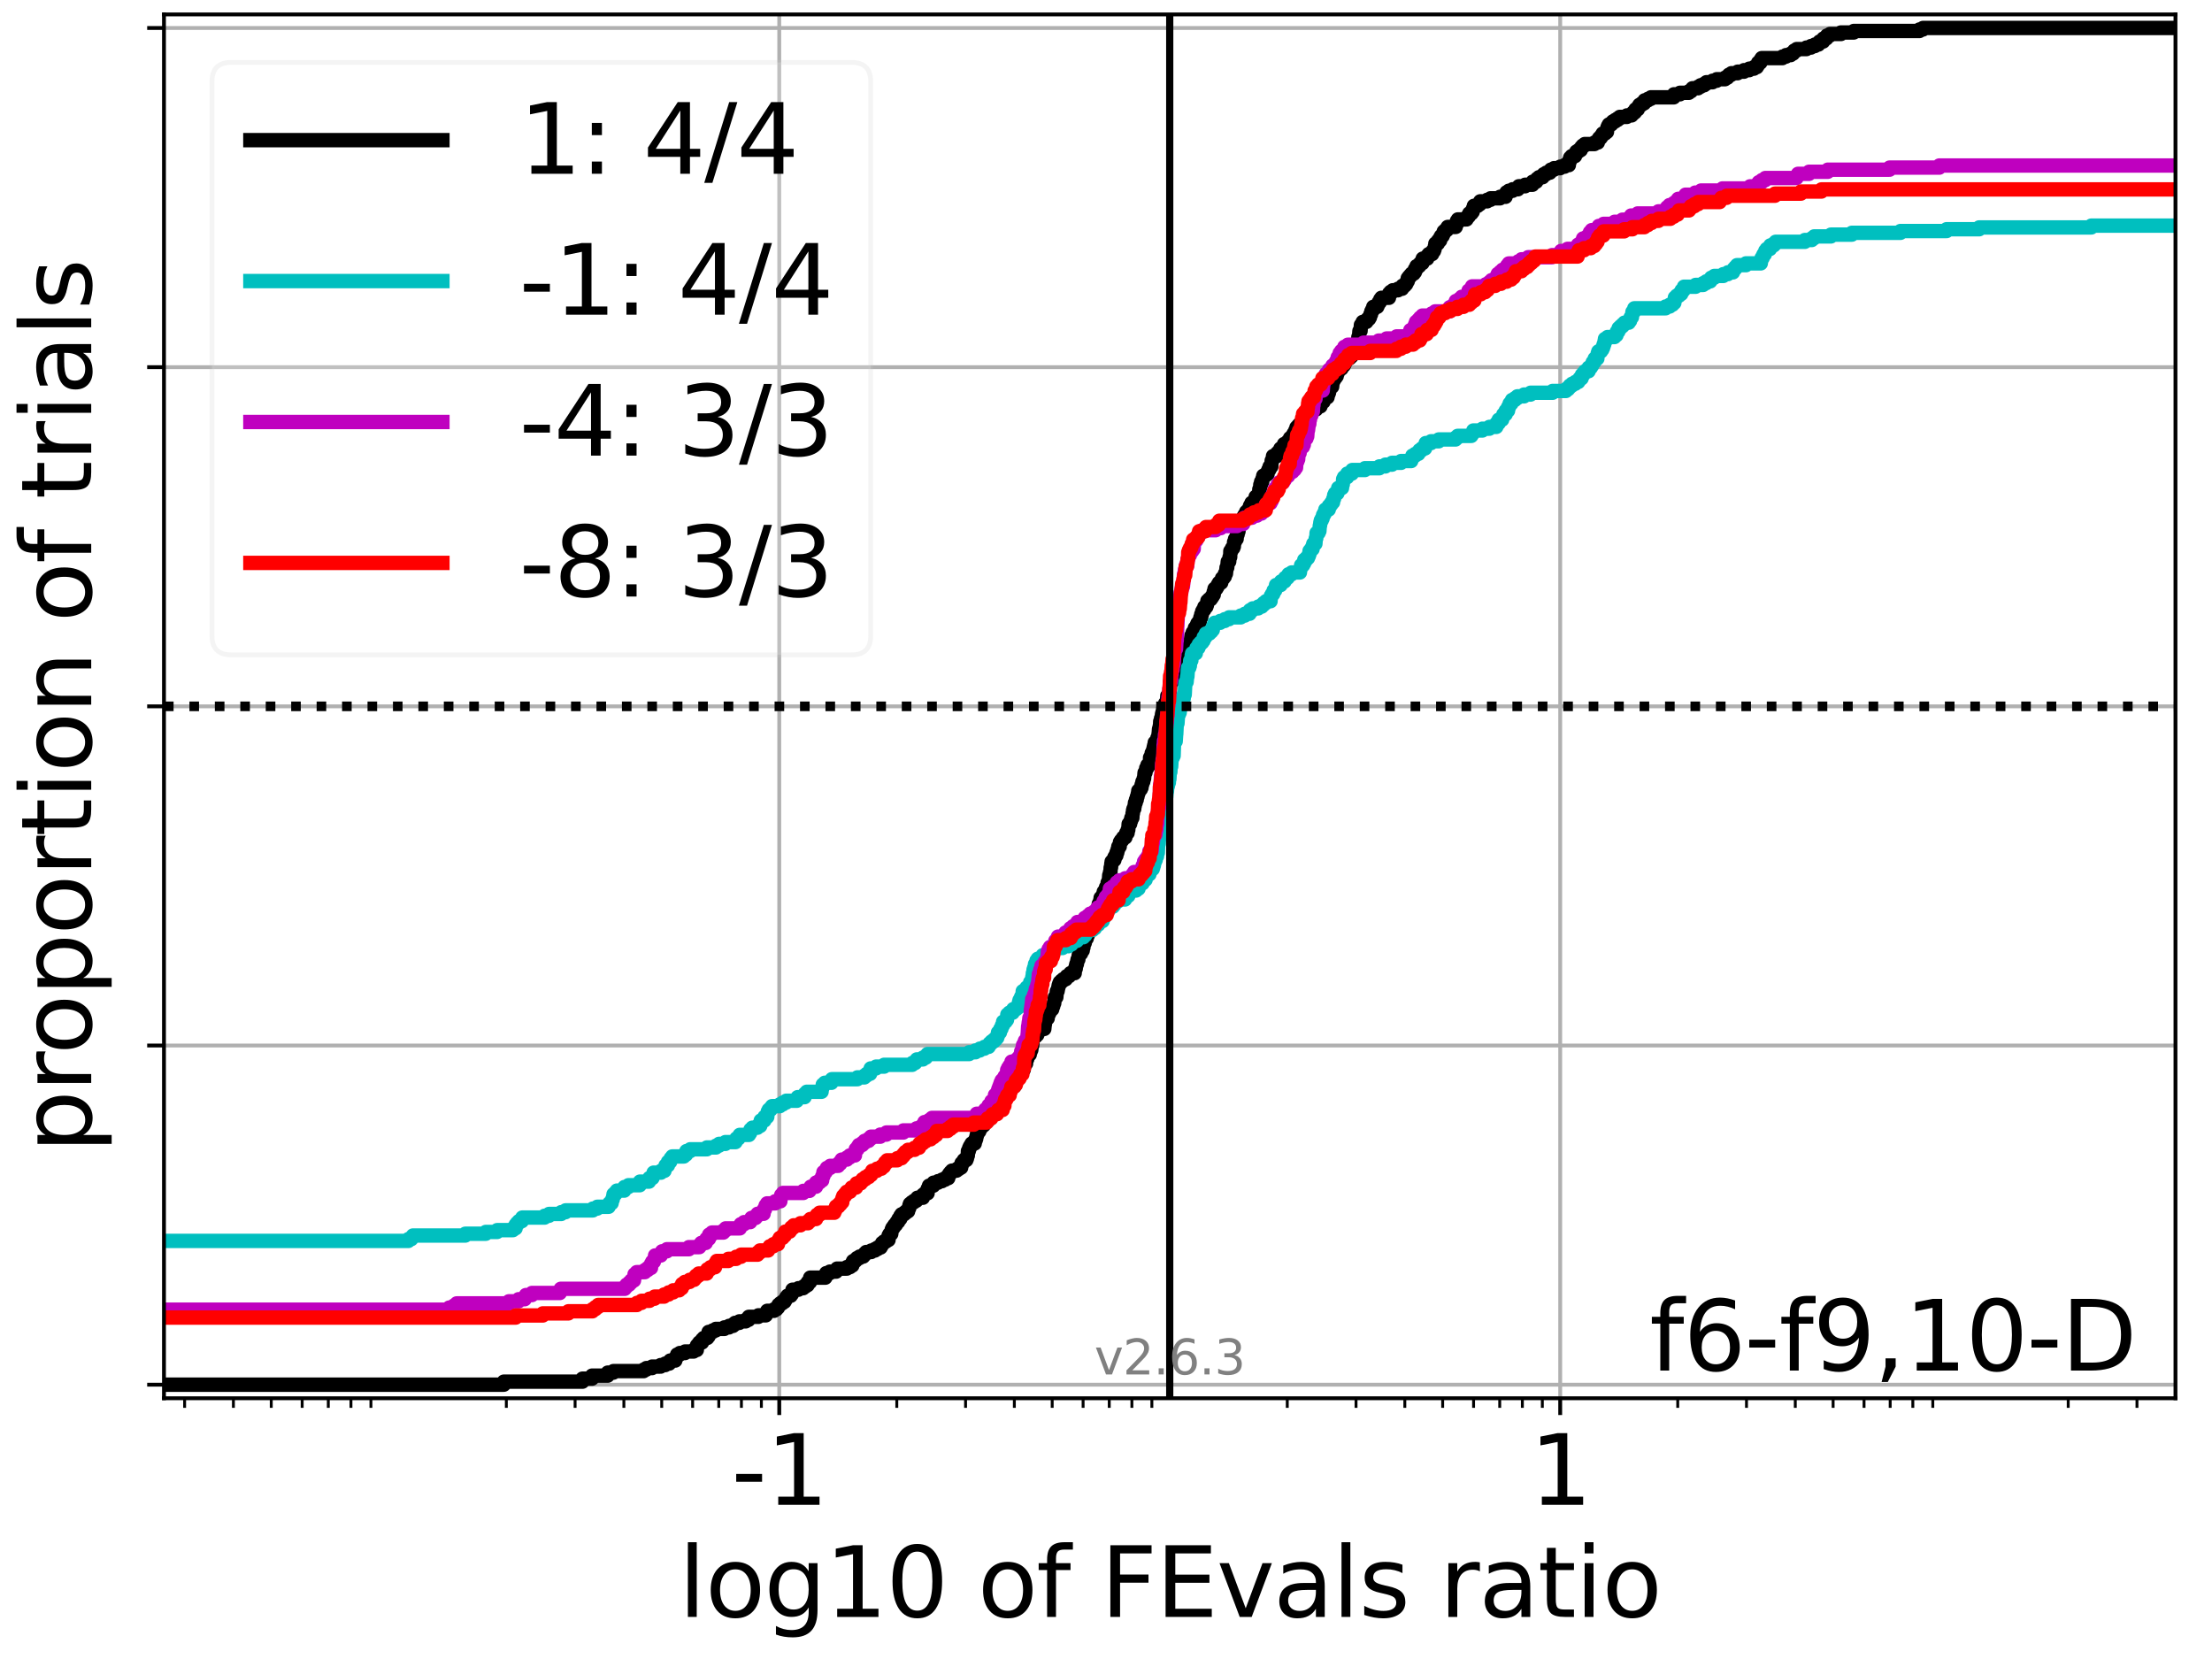<?xml version="1.0" encoding="utf-8" standalone="no"?>
<!DOCTYPE svg PUBLIC "-//W3C//DTD SVG 1.1//EN"
  "http://www.w3.org/Graphics/SVG/1.1/DTD/svg11.dtd">
<svg xmlns:xlink="http://www.w3.org/1999/xlink" width="460.8pt" height="345.6pt" viewBox="0 0 460.8 345.6" xmlns="http://www.w3.org/2000/svg" version="1.1">
 <defs>
  <style type="text/css">*{stroke-linejoin: round; stroke-linecap: butt}</style>
 </defs>
 <g id="figure_1">
  <g id="patch_1">
   <path d="M 0 345.6 
L 460.8 345.6 
L 460.8 0 
L 0 0 
z
" style="fill: #ffffff"/>
  </g>
  <g id="axes_1">
   <g id="patch_2">
    <path d="M 34.16 291.28 
L 453.192 291.28 
L 453.192 3 
L 34.16 3 
z
" style="fill: #ffffff"/>
   </g>
   <g id="matplotlib.axis_1">
    <g id="xtick_1">
     <g id="line2d_1">
      <path d="M 162.334 291.28 
L 162.334 3 
" clip-path="url(#p3b2c6220b3)" style="fill: none; stroke: #b0b0b0; stroke-width: 0.8; stroke-linecap: square"/>
     </g>
     <g id="line2d_2">
      <defs>
       <path id="m69f0335034" d="M 0 0 
L 0 3.5 
" style="stroke: #000000; stroke-width: 0.8"/>
      </defs>
      <g>
       <use xlink:href="#m69f0335034" x="162.334" y="291.28" style="stroke: #000000; stroke-width: 0.8"/>
      </g>
     </g>
     <g id="text_1">
      <!-- -1 -->
      <g transform="translate(152.364 313.477) scale(0.2 -0.2)">
       <defs>
        <path id="DejaVuSans-2d" d="M 313 2009 
L 1997 2009 
L 1997 1497 
L 313 1497 
L 313 2009 
z
" transform="scale(0.016)"/>
        <path id="DejaVuSans-31" d="M 794 531 
L 1825 531 
L 1825 4091 
L 703 3866 
L 703 4441 
L 1819 4666 
L 2450 4666 
L 2450 531 
L 3481 531 
L 3481 0 
L 794 0 
L 794 531 
z
" transform="scale(0.016)"/>
       </defs>
       <use xlink:href="#DejaVuSans-2d"/>
       <use xlink:href="#DejaVuSans-31" x="36.084"/>
      </g>
     </g>
    </g>
    <g id="xtick_2">
     <g id="line2d_3">
      <path d="M 325.018 291.28 
L 325.018 3 
" clip-path="url(#p3b2c6220b3)" style="fill: none; stroke: #b0b0b0; stroke-width: 0.8; stroke-linecap: square"/>
     </g>
     <g id="line2d_4">
      <g>
       <use xlink:href="#m69f0335034" x="325.018" y="291.28" style="stroke: #000000; stroke-width: 0.8"/>
      </g>
     </g>
     <g id="text_2">
      <!-- 1 -->
      <g transform="translate(318.655 313.477) scale(0.2 -0.2)">
       <use xlink:href="#DejaVuSans-31"/>
      </g>
     </g>
    </g>
    <g id="xtick_3">
     <g id="line2d_5">
      <defs>
       <path id="m92c3315717" d="M 0 0 
L 0 2 
" style="stroke: #000000; stroke-width: 0.6"/>
      </defs>
      <g>
       <use xlink:href="#m92c3315717" x="38.46" y="291.28" style="stroke: #000000; stroke-width: 0.6"/>
      </g>
     </g>
    </g>
    <g id="xtick_4">
     <g id="line2d_6">
      <g>
       <use xlink:href="#m92c3315717" x="48.623" y="291.28" style="stroke: #000000; stroke-width: 0.6"/>
      </g>
     </g>
    </g>
    <g id="xtick_5">
     <g id="line2d_7">
      <g>
       <use xlink:href="#m92c3315717" x="56.506" y="291.28" style="stroke: #000000; stroke-width: 0.6"/>
      </g>
     </g>
    </g>
    <g id="xtick_6">
     <g id="line2d_8">
      <g>
       <use xlink:href="#m92c3315717" x="62.947" y="291.28" style="stroke: #000000; stroke-width: 0.6"/>
      </g>
     </g>
    </g>
    <g id="xtick_7">
     <g id="line2d_9">
      <g>
       <use xlink:href="#m92c3315717" x="68.392" y="291.28" style="stroke: #000000; stroke-width: 0.6"/>
      </g>
     </g>
    </g>
    <g id="xtick_8">
     <g id="line2d_10">
      <g>
       <use xlink:href="#m92c3315717" x="73.109" y="291.28" style="stroke: #000000; stroke-width: 0.6"/>
      </g>
     </g>
    </g>
    <g id="xtick_9">
     <g id="line2d_11">
      <g>
       <use xlink:href="#m92c3315717" x="77.27" y="291.28" style="stroke: #000000; stroke-width: 0.6"/>
      </g>
     </g>
    </g>
    <g id="xtick_10">
     <g id="line2d_12">
      <g>
       <use xlink:href="#m92c3315717" x="105.479" y="291.28" style="stroke: #000000; stroke-width: 0.6"/>
      </g>
     </g>
    </g>
    <g id="xtick_11">
     <g id="line2d_13">
      <g>
       <use xlink:href="#m92c3315717" x="119.802" y="291.28" style="stroke: #000000; stroke-width: 0.6"/>
      </g>
     </g>
    </g>
    <g id="xtick_12">
     <g id="line2d_14">
      <g>
       <use xlink:href="#m92c3315717" x="129.965" y="291.28" style="stroke: #000000; stroke-width: 0.6"/>
      </g>
     </g>
    </g>
    <g id="xtick_13">
     <g id="line2d_15">
      <g>
       <use xlink:href="#m92c3315717" x="137.848" y="291.28" style="stroke: #000000; stroke-width: 0.6"/>
      </g>
     </g>
    </g>
    <g id="xtick_14">
     <g id="line2d_16">
      <g>
       <use xlink:href="#m92c3315717" x="144.288" y="291.28" style="stroke: #000000; stroke-width: 0.6"/>
      </g>
     </g>
    </g>
    <g id="xtick_15">
     <g id="line2d_17">
      <g>
       <use xlink:href="#m92c3315717" x="149.734" y="291.28" style="stroke: #000000; stroke-width: 0.6"/>
      </g>
     </g>
    </g>
    <g id="xtick_16">
     <g id="line2d_18">
      <g>
       <use xlink:href="#m92c3315717" x="154.451" y="291.28" style="stroke: #000000; stroke-width: 0.6"/>
      </g>
     </g>
    </g>
    <g id="xtick_17">
     <g id="line2d_19">
      <g>
       <use xlink:href="#m92c3315717" x="158.612" y="291.28" style="stroke: #000000; stroke-width: 0.6"/>
      </g>
     </g>
    </g>
    <g id="xtick_18">
     <g id="line2d_20">
      <g>
       <use xlink:href="#m92c3315717" x="186.82" y="291.28" style="stroke: #000000; stroke-width: 0.6"/>
      </g>
     </g>
    </g>
    <g id="xtick_19">
     <g id="line2d_21">
      <g>
       <use xlink:href="#m92c3315717" x="201.144" y="291.28" style="stroke: #000000; stroke-width: 0.6"/>
      </g>
     </g>
    </g>
    <g id="xtick_20">
     <g id="line2d_22">
      <g>
       <use xlink:href="#m92c3315717" x="211.307" y="291.28" style="stroke: #000000; stroke-width: 0.6"/>
      </g>
     </g>
    </g>
    <g id="xtick_21">
     <g id="line2d_23">
      <g>
       <use xlink:href="#m92c3315717" x="219.19" y="291.28" style="stroke: #000000; stroke-width: 0.6"/>
      </g>
     </g>
    </g>
    <g id="xtick_22">
     <g id="line2d_24">
      <g>
       <use xlink:href="#m92c3315717" x="225.63" y="291.28" style="stroke: #000000; stroke-width: 0.6"/>
      </g>
     </g>
    </g>
    <g id="xtick_23">
     <g id="line2d_25">
      <g>
       <use xlink:href="#m92c3315717" x="231.076" y="291.28" style="stroke: #000000; stroke-width: 0.6"/>
      </g>
     </g>
    </g>
    <g id="xtick_24">
     <g id="line2d_26">
      <g>
       <use xlink:href="#m92c3315717" x="235.793" y="291.28" style="stroke: #000000; stroke-width: 0.6"/>
      </g>
     </g>
    </g>
    <g id="xtick_25">
     <g id="line2d_27">
      <g>
       <use xlink:href="#m92c3315717" x="239.954" y="291.28" style="stroke: #000000; stroke-width: 0.6"/>
      </g>
     </g>
    </g>
    <g id="xtick_26">
     <g id="line2d_28">
      <g>
       <use xlink:href="#m92c3315717" x="268.162" y="291.28" style="stroke: #000000; stroke-width: 0.6"/>
      </g>
     </g>
    </g>
    <g id="xtick_27">
     <g id="line2d_29">
      <g>
       <use xlink:href="#m92c3315717" x="282.486" y="291.28" style="stroke: #000000; stroke-width: 0.6"/>
      </g>
     </g>
    </g>
    <g id="xtick_28">
     <g id="line2d_30">
      <g>
       <use xlink:href="#m92c3315717" x="292.649" y="291.28" style="stroke: #000000; stroke-width: 0.6"/>
      </g>
     </g>
    </g>
    <g id="xtick_29">
     <g id="line2d_31">
      <g>
       <use xlink:href="#m92c3315717" x="300.532" y="291.28" style="stroke: #000000; stroke-width: 0.6"/>
      </g>
     </g>
    </g>
    <g id="xtick_30">
     <g id="line2d_32">
      <g>
       <use xlink:href="#m92c3315717" x="306.972" y="291.28" style="stroke: #000000; stroke-width: 0.6"/>
      </g>
     </g>
    </g>
    <g id="xtick_31">
     <g id="line2d_33">
      <g>
       <use xlink:href="#m92c3315717" x="312.418" y="291.28" style="stroke: #000000; stroke-width: 0.6"/>
      </g>
     </g>
    </g>
    <g id="xtick_32">
     <g id="line2d_34">
      <g>
       <use xlink:href="#m92c3315717" x="317.135" y="291.28" style="stroke: #000000; stroke-width: 0.6"/>
      </g>
     </g>
    </g>
    <g id="xtick_33">
     <g id="line2d_35">
      <g>
       <use xlink:href="#m92c3315717" x="321.296" y="291.28" style="stroke: #000000; stroke-width: 0.6"/>
      </g>
     </g>
    </g>
    <g id="xtick_34">
     <g id="line2d_36">
      <g>
       <use xlink:href="#m92c3315717" x="349.504" y="291.28" style="stroke: #000000; stroke-width: 0.6"/>
      </g>
     </g>
    </g>
    <g id="xtick_35">
     <g id="line2d_37">
      <g>
       <use xlink:href="#m92c3315717" x="363.828" y="291.28" style="stroke: #000000; stroke-width: 0.6"/>
      </g>
     </g>
    </g>
    <g id="xtick_36">
     <g id="line2d_38">
      <g>
       <use xlink:href="#m92c3315717" x="373.991" y="291.28" style="stroke: #000000; stroke-width: 0.6"/>
      </g>
     </g>
    </g>
    <g id="xtick_37">
     <g id="line2d_39">
      <g>
       <use xlink:href="#m92c3315717" x="381.873" y="291.28" style="stroke: #000000; stroke-width: 0.6"/>
      </g>
     </g>
    </g>
    <g id="xtick_38">
     <g id="line2d_40">
      <g>
       <use xlink:href="#m92c3315717" x="388.314" y="291.28" style="stroke: #000000; stroke-width: 0.6"/>
      </g>
     </g>
    </g>
    <g id="xtick_39">
     <g id="line2d_41">
      <g>
       <use xlink:href="#m92c3315717" x="393.76" y="291.28" style="stroke: #000000; stroke-width: 0.6"/>
      </g>
     </g>
    </g>
    <g id="xtick_40">
     <g id="line2d_42">
      <g>
       <use xlink:href="#m92c3315717" x="398.477" y="291.28" style="stroke: #000000; stroke-width: 0.6"/>
      </g>
     </g>
    </g>
    <g id="xtick_41">
     <g id="line2d_43">
      <g>
       <use xlink:href="#m92c3315717" x="402.638" y="291.28" style="stroke: #000000; stroke-width: 0.6"/>
      </g>
     </g>
    </g>
    <g id="xtick_42">
     <g id="line2d_44">
      <g>
       <use xlink:href="#m92c3315717" x="430.846" y="291.28" style="stroke: #000000; stroke-width: 0.6"/>
      </g>
     </g>
    </g>
    <g id="xtick_43">
     <g id="line2d_45">
      <g>
       <use xlink:href="#m92c3315717" x="445.17" y="291.28" style="stroke: #000000; stroke-width: 0.6"/>
      </g>
     </g>
    </g>
    <g id="text_3">
     <!-- log10 of FEvals ratio -->
     <g transform="translate(141.371 336.833) scale(0.2 -0.2)">
      <defs>
       <path id="DejaVuSans-6c" d="M 603 4863 
L 1178 4863 
L 1178 0 
L 603 0 
L 603 4863 
z
" transform="scale(0.016)"/>
       <path id="DejaVuSans-6f" d="M 1959 3097 
Q 1497 3097 1228 2736 
Q 959 2375 959 1747 
Q 959 1119 1226 758 
Q 1494 397 1959 397 
Q 2419 397 2687 759 
Q 2956 1122 2956 1747 
Q 2956 2369 2687 2733 
Q 2419 3097 1959 3097 
z
M 1959 3584 
Q 2709 3584 3137 3096 
Q 3566 2609 3566 1747 
Q 3566 888 3137 398 
Q 2709 -91 1959 -91 
Q 1206 -91 779 398 
Q 353 888 353 1747 
Q 353 2609 779 3096 
Q 1206 3584 1959 3584 
z
" transform="scale(0.016)"/>
       <path id="DejaVuSans-67" d="M 2906 1791 
Q 2906 2416 2648 2759 
Q 2391 3103 1925 3103 
Q 1463 3103 1205 2759 
Q 947 2416 947 1791 
Q 947 1169 1205 825 
Q 1463 481 1925 481 
Q 2391 481 2648 825 
Q 2906 1169 2906 1791 
z
M 3481 434 
Q 3481 -459 3084 -895 
Q 2688 -1331 1869 -1331 
Q 1566 -1331 1297 -1286 
Q 1028 -1241 775 -1147 
L 775 -588 
Q 1028 -725 1275 -790 
Q 1522 -856 1778 -856 
Q 2344 -856 2625 -561 
Q 2906 -266 2906 331 
L 2906 616 
Q 2728 306 2450 153 
Q 2172 0 1784 0 
Q 1141 0 747 490 
Q 353 981 353 1791 
Q 353 2603 747 3093 
Q 1141 3584 1784 3584 
Q 2172 3584 2450 3431 
Q 2728 3278 2906 2969 
L 2906 3500 
L 3481 3500 
L 3481 434 
z
" transform="scale(0.016)"/>
       <path id="DejaVuSans-30" d="M 2034 4250 
Q 1547 4250 1301 3770 
Q 1056 3291 1056 2328 
Q 1056 1369 1301 889 
Q 1547 409 2034 409 
Q 2525 409 2770 889 
Q 3016 1369 3016 2328 
Q 3016 3291 2770 3770 
Q 2525 4250 2034 4250 
z
M 2034 4750 
Q 2819 4750 3233 4129 
Q 3647 3509 3647 2328 
Q 3647 1150 3233 529 
Q 2819 -91 2034 -91 
Q 1250 -91 836 529 
Q 422 1150 422 2328 
Q 422 3509 836 4129 
Q 1250 4750 2034 4750 
z
" transform="scale(0.016)"/>
       <path id="DejaVuSans-20" transform="scale(0.016)"/>
       <path id="DejaVuSans-66" d="M 2375 4863 
L 2375 4384 
L 1825 4384 
Q 1516 4384 1395 4259 
Q 1275 4134 1275 3809 
L 1275 3500 
L 2222 3500 
L 2222 3053 
L 1275 3053 
L 1275 0 
L 697 0 
L 697 3053 
L 147 3053 
L 147 3500 
L 697 3500 
L 697 3744 
Q 697 4328 969 4595 
Q 1241 4863 1831 4863 
L 2375 4863 
z
" transform="scale(0.016)"/>
       <path id="DejaVuSans-46" d="M 628 4666 
L 3309 4666 
L 3309 4134 
L 1259 4134 
L 1259 2759 
L 3109 2759 
L 3109 2228 
L 1259 2228 
L 1259 0 
L 628 0 
L 628 4666 
z
" transform="scale(0.016)"/>
       <path id="DejaVuSans-45" d="M 628 4666 
L 3578 4666 
L 3578 4134 
L 1259 4134 
L 1259 2753 
L 3481 2753 
L 3481 2222 
L 1259 2222 
L 1259 531 
L 3634 531 
L 3634 0 
L 628 0 
L 628 4666 
z
" transform="scale(0.016)"/>
       <path id="DejaVuSans-76" d="M 191 3500 
L 800 3500 
L 1894 563 
L 2988 3500 
L 3597 3500 
L 2284 0 
L 1503 0 
L 191 3500 
z
" transform="scale(0.016)"/>
       <path id="DejaVuSans-61" d="M 2194 1759 
Q 1497 1759 1228 1600 
Q 959 1441 959 1056 
Q 959 750 1161 570 
Q 1363 391 1709 391 
Q 2188 391 2477 730 
Q 2766 1069 2766 1631 
L 2766 1759 
L 2194 1759 
z
M 3341 1997 
L 3341 0 
L 2766 0 
L 2766 531 
Q 2569 213 2275 61 
Q 1981 -91 1556 -91 
Q 1019 -91 701 211 
Q 384 513 384 1019 
Q 384 1609 779 1909 
Q 1175 2209 1959 2209 
L 2766 2209 
L 2766 2266 
Q 2766 2663 2505 2880 
Q 2244 3097 1772 3097 
Q 1472 3097 1187 3025 
Q 903 2953 641 2809 
L 641 3341 
Q 956 3463 1253 3523 
Q 1550 3584 1831 3584 
Q 2591 3584 2966 3190 
Q 3341 2797 3341 1997 
z
" transform="scale(0.016)"/>
       <path id="DejaVuSans-73" d="M 2834 3397 
L 2834 2853 
Q 2591 2978 2328 3040 
Q 2066 3103 1784 3103 
Q 1356 3103 1142 2972 
Q 928 2841 928 2578 
Q 928 2378 1081 2264 
Q 1234 2150 1697 2047 
L 1894 2003 
Q 2506 1872 2764 1633 
Q 3022 1394 3022 966 
Q 3022 478 2636 193 
Q 2250 -91 1575 -91 
Q 1294 -91 989 -36 
Q 684 19 347 128 
L 347 722 
Q 666 556 975 473 
Q 1284 391 1588 391 
Q 1994 391 2212 530 
Q 2431 669 2431 922 
Q 2431 1156 2273 1281 
Q 2116 1406 1581 1522 
L 1381 1569 
Q 847 1681 609 1914 
Q 372 2147 372 2553 
Q 372 3047 722 3315 
Q 1072 3584 1716 3584 
Q 2034 3584 2315 3537 
Q 2597 3491 2834 3397 
z
" transform="scale(0.016)"/>
       <path id="DejaVuSans-72" d="M 2631 2963 
Q 2534 3019 2420 3045 
Q 2306 3072 2169 3072 
Q 1681 3072 1420 2755 
Q 1159 2438 1159 1844 
L 1159 0 
L 581 0 
L 581 3500 
L 1159 3500 
L 1159 2956 
Q 1341 3275 1631 3429 
Q 1922 3584 2338 3584 
Q 2397 3584 2469 3576 
Q 2541 3569 2628 3553 
L 2631 2963 
z
" transform="scale(0.016)"/>
       <path id="DejaVuSans-74" d="M 1172 4494 
L 1172 3500 
L 2356 3500 
L 2356 3053 
L 1172 3053 
L 1172 1153 
Q 1172 725 1289 603 
Q 1406 481 1766 481 
L 2356 481 
L 2356 0 
L 1766 0 
Q 1100 0 847 248 
Q 594 497 594 1153 
L 594 3053 
L 172 3053 
L 172 3500 
L 594 3500 
L 594 4494 
L 1172 4494 
z
" transform="scale(0.016)"/>
       <path id="DejaVuSans-69" d="M 603 3500 
L 1178 3500 
L 1178 0 
L 603 0 
L 603 3500 
z
M 603 4863 
L 1178 4863 
L 1178 4134 
L 603 4134 
L 603 4863 
z
" transform="scale(0.016)"/>
      </defs>
      <use xlink:href="#DejaVuSans-6c"/>
      <use xlink:href="#DejaVuSans-6f" x="27.783"/>
      <use xlink:href="#DejaVuSans-67" x="88.965"/>
      <use xlink:href="#DejaVuSans-31" x="152.441"/>
      <use xlink:href="#DejaVuSans-30" x="216.064"/>
      <use xlink:href="#DejaVuSans-20" x="279.688"/>
      <use xlink:href="#DejaVuSans-6f" x="311.475"/>
      <use xlink:href="#DejaVuSans-66" x="372.656"/>
      <use xlink:href="#DejaVuSans-20" x="407.861"/>
      <use xlink:href="#DejaVuSans-46" x="439.648"/>
      <use xlink:href="#DejaVuSans-45" x="497.168"/>
      <use xlink:href="#DejaVuSans-76" x="560.352"/>
      <use xlink:href="#DejaVuSans-61" x="619.531"/>
      <use xlink:href="#DejaVuSans-6c" x="680.811"/>
      <use xlink:href="#DejaVuSans-73" x="708.594"/>
      <use xlink:href="#DejaVuSans-20" x="760.693"/>
      <use xlink:href="#DejaVuSans-72" x="792.48"/>
      <use xlink:href="#DejaVuSans-61" x="833.594"/>
      <use xlink:href="#DejaVuSans-74" x="894.873"/>
      <use xlink:href="#DejaVuSans-69" x="934.082"/>
      <use xlink:href="#DejaVuSans-6f" x="961.865"/>
     </g>
    </g>
   </g>
   <g id="matplotlib.axis_2">
    <g id="ytick_1">
     <g id="line2d_46">
      <path d="M 34.16 288.454 
L 453.192 288.454 
" clip-path="url(#p3b2c6220b3)" style="fill: none; stroke: #b0b0b0; stroke-width: 0.8; stroke-linecap: square"/>
     </g>
     <g id="line2d_47">
      <defs>
       <path id="m591da36f60" d="M 0 0 
L -3.5 0 
" style="stroke: #000000; stroke-width: 0.8"/>
      </defs>
      <g>
       <use xlink:href="#m591da36f60" x="34.16" y="288.454" style="stroke: #000000; stroke-width: 0.8"/>
      </g>
     </g>
    </g>
    <g id="ytick_2">
     <g id="line2d_48">
      <path d="M 34.16 217.797 
L 453.192 217.797 
" clip-path="url(#p3b2c6220b3)" style="fill: none; stroke: #b0b0b0; stroke-width: 0.8; stroke-linecap: square"/>
     </g>
     <g id="line2d_49">
      <g>
       <use xlink:href="#m591da36f60" x="34.16" y="217.797" style="stroke: #000000; stroke-width: 0.8"/>
      </g>
     </g>
    </g>
    <g id="ytick_3">
     <g id="line2d_50">
      <path d="M 34.16 147.14 
L 453.192 147.14 
" clip-path="url(#p3b2c6220b3)" style="fill: none; stroke: #b0b0b0; stroke-width: 0.8; stroke-linecap: square"/>
     </g>
     <g id="line2d_51">
      <g>
       <use xlink:href="#m591da36f60" x="34.16" y="147.14" style="stroke: #000000; stroke-width: 0.8"/>
      </g>
     </g>
    </g>
    <g id="ytick_4">
     <g id="line2d_52">
      <path d="M 34.16 76.483 
L 453.192 76.483 
" clip-path="url(#p3b2c6220b3)" style="fill: none; stroke: #b0b0b0; stroke-width: 0.8; stroke-linecap: square"/>
     </g>
     <g id="line2d_53">
      <g>
       <use xlink:href="#m591da36f60" x="34.16" y="76.483" style="stroke: #000000; stroke-width: 0.8"/>
      </g>
     </g>
    </g>
    <g id="ytick_5">
     <g id="line2d_54">
      <path d="M 34.16 5.826 
L 453.192 5.826 
" clip-path="url(#p3b2c6220b3)" style="fill: none; stroke: #b0b0b0; stroke-width: 0.8; stroke-linecap: square"/>
     </g>
     <g id="line2d_55">
      <g>
       <use xlink:href="#m591da36f60" x="34.16" y="5.826" style="stroke: #000000; stroke-width: 0.8"/>
      </g>
     </g>
    </g>
    <g id="text_4">
     <!-- proportion of trials -->
     <g transform="translate(19.001 240.146) rotate(-90) scale(0.2 -0.2)">
      <defs>
       <path id="DejaVuSans-70" d="M 1159 525 
L 1159 -1331 
L 581 -1331 
L 581 3500 
L 1159 3500 
L 1159 2969 
Q 1341 3281 1617 3432 
Q 1894 3584 2278 3584 
Q 2916 3584 3314 3078 
Q 3713 2572 3713 1747 
Q 3713 922 3314 415 
Q 2916 -91 2278 -91 
Q 1894 -91 1617 61 
Q 1341 213 1159 525 
z
M 3116 1747 
Q 3116 2381 2855 2742 
Q 2594 3103 2138 3103 
Q 1681 3103 1420 2742 
Q 1159 2381 1159 1747 
Q 1159 1113 1420 752 
Q 1681 391 2138 391 
Q 2594 391 2855 752 
Q 3116 1113 3116 1747 
z
" transform="scale(0.016)"/>
       <path id="DejaVuSans-6e" d="M 3513 2113 
L 3513 0 
L 2938 0 
L 2938 2094 
Q 2938 2591 2744 2837 
Q 2550 3084 2163 3084 
Q 1697 3084 1428 2787 
Q 1159 2491 1159 1978 
L 1159 0 
L 581 0 
L 581 3500 
L 1159 3500 
L 1159 2956 
Q 1366 3272 1645 3428 
Q 1925 3584 2291 3584 
Q 2894 3584 3203 3211 
Q 3513 2838 3513 2113 
z
" transform="scale(0.016)"/>
      </defs>
      <use xlink:href="#DejaVuSans-70"/>
      <use xlink:href="#DejaVuSans-72" x="63.477"/>
      <use xlink:href="#DejaVuSans-6f" x="102.34"/>
      <use xlink:href="#DejaVuSans-70" x="163.521"/>
      <use xlink:href="#DejaVuSans-6f" x="226.998"/>
      <use xlink:href="#DejaVuSans-72" x="288.18"/>
      <use xlink:href="#DejaVuSans-74" x="329.293"/>
      <use xlink:href="#DejaVuSans-69" x="368.502"/>
      <use xlink:href="#DejaVuSans-6f" x="396.285"/>
      <use xlink:href="#DejaVuSans-6e" x="457.467"/>
      <use xlink:href="#DejaVuSans-20" x="520.846"/>
      <use xlink:href="#DejaVuSans-6f" x="552.633"/>
      <use xlink:href="#DejaVuSans-66" x="613.814"/>
      <use xlink:href="#DejaVuSans-20" x="649.02"/>
      <use xlink:href="#DejaVuSans-74" x="680.807"/>
      <use xlink:href="#DejaVuSans-72" x="720.016"/>
      <use xlink:href="#DejaVuSans-69" x="761.129"/>
      <use xlink:href="#DejaVuSans-61" x="788.912"/>
      <use xlink:href="#DejaVuSans-6c" x="850.191"/>
      <use xlink:href="#DejaVuSans-73" x="877.975"/>
     </g>
    </g>
   </g>
   <g id="line2d_56">
    <path d="M 34.16 288.454 
L 104.953 288.454 
L 104.953 287.826 
L 121.336 287.826 
L 121.336 287.198 
L 123.328 287.198 
L 123.328 286.57 
L 126.598 286.57 
L 126.598 285.941 
L 127.777 285.941 
L 127.777 285.627 
L 134.074 285.627 
L 134.074 285.313 
L 134.644 285.313 
L 134.644 284.999 
L 135.831 284.999 
L 135.831 284.685 
L 137.615 284.685 
L 137.615 284.371 
L 138.58 284.371 
L 138.58 284.057 
L 139.416 284.057 
L 139.416 283.743 
L 139.602 283.743 
L 139.602 283.429 
L 140.679 283.429 
L 140.734 282.801 
L 140.941 282.801 
L 140.941 282.487 
L 141.063 282.487 
L 141.063 282.173 
L 141.621 282.173 
L 141.621 281.859 
L 142.699 281.859 
L 142.699 281.545 
L 144.483 281.545 
L 144.483 281.231 
L 145.157 281.231 
L 145.183 280.289 
L 145.447 280.289 
L 145.447 279.975 
L 145.673 279.975 
L 145.673 279.661 
L 146.25 279.661 
L 146.284 279.033 
L 146.59 279.033 
L 146.59 278.719 
L 147.36 278.719 
L 147.36 278.405 
L 147.602 278.405 
L 147.62 277.463 
L 148.477 277.463 
L 148.477 277.149 
L 149.118 277.149 
L 149.118 276.835 
L 150.901 276.835 
L 150.901 276.521 
L 151.866 276.521 
L 151.866 276.207 
L 152.702 276.207 
L 152.702 275.893 
L 153.118 275.893 
L 153.118 275.578 
L 154.02 275.578 
L 154.02 275.264 
L 155.345 275.264 
L 155.345 274.95 
L 155.945 274.95 
L 155.985 274.322 
L 157.978 274.322 
L 157.978 274.008 
L 159.537 274.008 
L 159.64 273.38 
L 159.826 273.38 
L 159.826 273.066 
L 161.247 273.066 
L 161.247 272.752 
L 161.763 272.752 
L 161.763 272.438 
L 162.056 272.438 
L 162.056 272.124 
L 162.179 272.124 
L 162.179 271.81 
L 162.535 271.81 
L 162.535 271.496 
L 162.974 271.496 
L 162.974 271.182 
L 163.429 271.182 
L 163.429 270.868 
L 163.614 270.868 
L 163.614 270.554 
L 163.796 270.554 
L 163.796 270.24 
L 164.048 270.24 
L 164.048 269.926 
L 164.738 269.926 
L 164.738 269.612 
L 164.966 269.612 
L 164.966 269.298 
L 165.088 269.298 
L 165.088 268.67 
L 166.323 268.67 
L 166.323 268.356 
L 167.318 268.356 
L 167.318 268.042 
L 167.755 268.042 
L 167.755 267.728 
L 168.236 267.728 
L 168.274 267.1 
L 168.736 267.1 
L 168.775 266.158 
L 171.929 266.158 
L 171.929 265.844 
L 172.106 265.844 
L 172.106 265.215 
L 172.871 265.215 
L 172.871 264.901 
L 174.185 264.901 
L 174.185 264.587 
L 174.371 264.587 
L 174.371 264.273 
L 176.406 264.273 
L 176.406 263.959 
L 177.08 263.959 
L 177.08 263.645 
L 177.552 263.645 
L 177.552 263.017 
L 177.706 263.017 
L 177.706 262.703 
L 178.193 262.703 
L 178.193 262.389 
L 178.521 262.389 
L 178.521 262.075 
L 179.062 262.075 
L 179.062 261.761 
L 179.832 261.761 
L 179.832 261.447 
L 180.12 261.447 
L 180.12 261.133 
L 180.431 261.133 
L 180.431 260.819 
L 181.495 260.819 
L 181.495 260.505 
L 182.269 260.505 
L 182.269 260.191 
L 182.827 260.191 
L 182.827 259.877 
L 183.453 259.877 
L 183.453 259.563 
L 183.639 259.563 
L 183.639 259.249 
L 183.758 259.249 
L 183.758 258.935 
L 184.139 258.935 
L 184.139 258.621 
L 184.594 258.621 
L 184.594 258.307 
L 185.097 258.307 
L 185.12 257.365 
L 185.295 257.365 
L 185.295 257.051 
L 185.662 257.051 
L 185.77 256.109 
L 185.903 256.109 
L 185.903 255.795 
L 186.131 255.795 
L 186.131 255.481 
L 186.348 255.481 
L 186.348 255.166 
L 186.63 255.166 
L 186.63 254.852 
L 186.82 254.852 
L 186.82 254.538 
L 187.112 254.538 
L 187.194 253.91 
L 187.546 253.91 
L 187.572 253.282 
L 187.788 253.282 
L 187.788 252.968 
L 188.34 252.968 
L 188.34 252.654 
L 188.73 252.654 
L 188.73 252.34 
L 189.171 252.34 
L 189.258 251.712 
L 189.4 251.712 
L 189.449 251.084 
L 189.558 251.084 
L 189.558 250.77 
L 189.928 250.77 
L 189.928 250.456 
L 190.382 250.456 
L 190.382 250.142 
L 190.891 250.142 
L 190.891 249.828 
L 191.108 249.828 
L 191.108 249.514 
L 192.251 249.514 
L 192.266 248.886 
L 192.649 248.886 
L 192.649 248.572 
L 193.237 248.572 
L 193.261 247.63 
L 193.428 247.63 
L 193.53 247.002 
L 194.433 247.002 
L 194.472 246.374 
L 195.398 246.374 
L 195.398 246.06 
L 196.234 246.06 
L 196.234 245.746 
L 196.896 245.746 
L 196.896 245.432 
L 197.535 245.432 
L 197.552 244.803 
L 197.758 244.803 
L 197.758 244.489 
L 198.007 244.489 
L 198.007 244.175 
L 198.303 244.175 
L 198.303 243.861 
L 199.284 243.861 
L 199.284 243.547 
L 199.737 243.547 
L 199.737 243.233 
L 200.226 243.233 
L 200.315 242.291 
L 200.605 242.291 
L 200.605 241.977 
L 200.79 241.977 
L 200.79 241.663 
L 201.31 241.663 
L 201.31 241.349 
L 201.431 241.349 
L 201.52 240.721 
L 201.617 240.721 
L 201.638 239.779 
L 201.82 239.779 
L 201.896 239.151 
L 202.038 239.151 
L 202.038 238.837 
L 202.224 238.837 
L 202.224 238.523 
L 202.408 238.523 
L 202.408 238.209 
L 203.054 238.209 
L 203.068 237.581 
L 203.237 237.581 
L 203.237 237.267 
L 203.35 237.267 
L 203.424 236.639 
L 203.499 236.639 
L 203.548 236.011 
L 203.762 236.011 
L 203.762 235.697 
L 203.994 235.697 
L 204.077 235.069 
L 204.326 235.069 
L 204.326 234.755 
L 204.529 234.755 
L 204.529 234.44 
L 204.933 234.44 
L 204.933 234.126 
L 205.089 234.126 
L 205.089 233.812 
L 205.295 233.812 
L 205.295 233.498 
L 205.808 233.498 
L 205.808 233.184 
L 205.935 233.184 
L 205.944 232.556 
L 206.312 232.556 
L 206.312 232.242 
L 206.726 232.242 
L 206.756 231.614 
L 206.885 231.614 
L 206.924 230.986 
L 207.571 230.986 
L 207.571 230.672 
L 207.985 230.672 
L 207.985 230.358 
L 208.129 230.358 
L 208.129 230.044 
L 208.304 230.044 
L 208.304 229.73 
L 208.795 229.73 
L 208.878 229.102 
L 208.966 229.102 
L 208.966 228.788 
L 209.288 228.788 
L 209.288 228.474 
L 209.442 228.474 
L 209.495 227.846 
L 209.583 227.846 
L 209.583 227.532 
L 209.771 227.532 
L 209.771 227.218 
L 210.412 227.218 
L 210.422 226.59 
L 210.713 226.59 
L 210.713 226.276 
L 211.369 226.276 
L 211.404 225.648 
L 211.573 225.648 
L 211.681 225.02 
L 211.797 225.02 
L 211.797 224.706 
L 211.983 224.706 
L 211.983 224.392 
L 212.201 224.392 
L 212.288 223.449 
L 212.784 223.449 
L 212.826 222.821 
L 213.262 222.821 
L 213.288 221.879 
L 213.474 221.879 
L 213.474 221.565 
L 213.744 221.565 
L 213.744 220.623 
L 213.99 220.623 
L 214.077 219.995 
L 214.142 219.995 
L 214.142 219.681 
L 214.514 219.681 
L 214.55 219.053 
L 214.692 219.053 
L 214.692 218.739 
L 214.833 218.739 
L 214.942 217.797 
L 215.029 217.797 
L 215.135 216.227 
L 215.272 216.227 
L 215.272 215.913 
L 215.773 215.913 
L 215.773 215.599 
L 216.077 215.599 
L 216.183 214.657 
L 216.738 214.657 
L 216.738 214.343 
L 217.546 214.343 
L 217.644 213.4 
L 217.673 213.4 
L 217.753 212.458 
L 217.92 212.458 
L 217.92 212.144 
L 218.248 212.144 
L 218.303 211.202 
L 218.541 211.202 
L 218.541 210.888 
L 218.671 210.888 
L 218.671 210.574 
L 218.892 210.574 
L 218.892 210.26 
L 219.19 210.26 
L 219.19 209.632 
L 219.403 209.632 
L 219.497 209.004 
L 219.613 209.004 
L 219.701 208.062 
L 219.746 208.062 
L 219.746 207.748 
L 220.049 207.748 
L 220.158 206.492 
L 220.311 206.492 
L 220.421 205.864 
L 220.441 205.864 
L 220.549 205.236 
L 220.652 205.236 
L 220.652 204.922 
L 220.784 204.922 
L 220.784 204.608 
L 221.1 204.608 
L 221.1 204.294 
L 221.47 204.294 
L 221.47 203.98 
L 222.036 203.98 
L 222.036 203.665 
L 222.222 203.665 
L 222.222 203.351 
L 222.725 203.351 
L 222.725 203.037 
L 222.976 203.037 
L 222.976 202.723 
L 223.881 202.723 
L 223.941 201.781 
L 224.101 201.781 
L 224.143 201.153 
L 224.217 201.153 
L 224.217 200.839 
L 224.337 200.839 
L 224.409 200.211 
L 224.472 200.211 
L 224.472 199.897 
L 224.635 199.897 
L 224.722 198.955 
L 224.931 198.955 
L 224.931 198.641 
L 225.202 198.641 
L 225.302 198.013 
L 225.549 198.013 
L 225.63 197.385 
L 225.699 197.385 
L 225.752 196.757 
L 225.817 196.757 
L 225.817 196.443 
L 225.975 196.443 
L 226.071 195.815 
L 226.156 195.815 
L 226.156 195.501 
L 226.382 195.501 
L 226.382 194.873 
L 226.598 194.873 
L 226.636 194.245 
L 226.734 194.245 
L 226.734 193.617 
L 227.229 193.617 
L 227.3 192.988 
L 227.482 192.988 
L 227.561 191.732 
L 227.758 191.732 
L 227.764 191.104 
L 227.89 191.104 
L 227.91 190.476 
L 228.168 190.476 
L 228.168 190.162 
L 228.447 190.162 
L 228.447 189.848 
L 228.723 189.848 
L 228.784 188.906 
L 228.872 188.906 
L 228.902 188.278 
L 229.059 188.278 
L 229.167 187.65 
L 229.272 187.65 
L 229.284 187.022 
L 229.56 187.022 
L 229.56 186.708 
L 229.737 186.708 
L 229.737 186.394 
L 229.864 186.394 
L 229.936 185.766 
L 230.158 185.766 
L 230.158 185.452 
L 230.401 185.452 
L 230.413 184.824 
L 230.602 184.824 
L 230.602 184.51 
L 230.719 184.51 
L 230.738 183.882 
L 230.878 183.882 
L 230.878 183.568 
L 230.992 183.568 
L 231.076 182.311 
L 231.16 182.311 
L 231.24 181.683 
L 231.325 181.683 
L 231.372 180.741 
L 231.443 180.741 
L 231.524 179.799 
L 231.577 179.799 
L 231.577 179.485 
L 231.847 179.485 
L 231.847 179.171 
L 232.14 179.171 
L 232.171 178.543 
L 232.356 178.543 
L 232.356 178.229 
L 232.558 178.229 
L 232.596 177.601 
L 232.75 177.601 
L 232.814 176.973 
L 232.925 176.973 
L 232.97 176.345 
L 233.257 176.345 
L 233.318 175.403 
L 233.513 175.403 
L 233.513 175.089 
L 233.779 175.089 
L 233.779 174.775 
L 233.981 174.775 
L 233.981 174.461 
L 234.429 174.461 
L 234.533 173.833 
L 234.615 173.833 
L 234.615 173.519 
L 234.899 173.519 
L 234.909 172.891 
L 235.04 172.891 
L 235.122 171.634 
L 235.423 171.634 
L 235.498 171.006 
L 235.612 171.006 
L 235.678 170.378 
L 235.89 170.378 
L 235.933 169.436 
L 236.005 169.436 
L 236.034 168.808 
L 236.118 168.808 
L 236.118 168.494 
L 236.28 168.494 
L 236.334 167.866 
L 236.394 167.866 
L 236.433 167.238 
L 236.587 167.238 
L 236.634 166.61 
L 236.798 166.61 
L 236.841 165.982 
L 236.952 165.982 
L 237.016 165.354 
L 237.126 165.354 
L 237.126 164.726 
L 237.406 164.726 
L 237.406 164.412 
L 237.652 164.412 
L 237.652 164.098 
L 237.792 164.098 
L 237.821 163.47 
L 237.927 163.47 
L 237.988 162.842 
L 238.159 162.842 
L 238.241 162.213 
L 238.328 162.213 
L 238.437 160.957 
L 238.621 160.957 
L 238.725 160.329 
L 238.774 160.329 
L 238.774 160.015 
L 238.976 160.015 
L 239.036 159.387 
L 239.418 159.387 
L 239.418 159.073 
L 239.558 159.073 
L 239.579 157.817 
L 239.747 157.817 
L 239.747 157.503 
L 239.883 157.503 
L 239.921 156.875 
L 240.102 156.875 
L 240.195 156.247 
L 240.25 156.247 
L 240.354 155.619 
L 240.425 155.619 
L 240.425 155.305 
L 240.541 155.305 
L 240.557 154.677 
L 240.988 154.677 
L 240.988 154.363 
L 241.106 154.363 
L 241.106 153.735 
L 241.253 153.735 
L 241.362 152.793 
L 241.377 152.793 
L 241.449 151.85 
L 241.522 151.85 
L 241.606 151.222 
L 241.657 151.222 
L 241.695 150.28 
L 241.848 150.28 
L 241.864 149.652 
L 241.978 149.652 
L 242.079 148.71 
L 242.16 148.71 
L 242.16 148.396 
L 242.283 148.396 
L 242.358 147.454 
L 242.686 147.454 
L 242.734 146.512 
L 242.943 146.512 
L 242.943 146.198 
L 243.097 146.198 
L 243.175 144.942 
L 243.486 144.942 
L 243.486 144.628 
L 243.676 144.628 
L 243.779 142.116 
L 243.82 142.116 
L 243.82 141.801 
L 244.362 141.801 
L 244.362 141.487 
L 244.481 141.487 
L 244.556 140.859 
L 244.618 140.859 
L 244.667 139.917 
L 244.894 139.917 
L 244.894 139.289 
L 245.097 139.289 
L 245.109 138.661 
L 245.396 138.661 
L 245.396 138.347 
L 245.903 138.347 
L 245.903 138.033 
L 246.054 138.033 
L 246.154 137.405 
L 246.425 137.405 
L 246.425 137.091 
L 246.677 137.091 
L 246.677 136.777 
L 246.88 136.777 
L 246.88 136.463 
L 246.998 136.463 
L 247.084 135.835 
L 247.212 135.835 
L 247.212 135.521 
L 247.355 135.521 
L 247.465 134.893 
L 247.487 134.893 
L 247.487 134.579 
L 247.776 134.579 
L 247.776 134.265 
L 247.889 134.265 
L 247.899 133.637 
L 248.098 133.637 
L 248.166 132.695 
L 248.211 132.695 
L 248.211 132.381 
L 248.393 132.381 
L 248.464 131.753 
L 248.716 131.753 
L 248.716 131.438 
L 248.88 131.438 
L 248.919 130.81 
L 249.193 130.81 
L 249.193 130.496 
L 249.323 130.496 
L 249.323 130.182 
L 249.446 130.182 
L 249.446 129.868 
L 249.678 129.868 
L 249.678 129.554 
L 249.926 129.554 
L 249.998 128.926 
L 250.064 128.926 
L 250.064 128.612 
L 250.237 128.612 
L 250.238 127.984 
L 250.385 127.984 
L 250.438 127.356 
L 250.614 127.356 
L 250.614 127.042 
L 250.868 127.042 
L 250.9 126.414 
L 251.307 126.414 
L 251.307 126.1 
L 251.419 126.1 
L 251.527 125.158 
L 251.845 125.158 
L 251.845 124.844 
L 252.224 124.844 
L 252.224 124.53 
L 252.445 124.53 
L 252.445 124.216 
L 252.648 124.216 
L 252.648 123.902 
L 252.841 123.902 
L 252.844 123.274 
L 252.977 123.274 
L 253.014 122.646 
L 253.388 122.646 
L 253.388 122.332 
L 253.574 122.332 
L 253.574 122.018 
L 253.75 122.018 
L 253.75 121.704 
L 253.936 121.704 
L 253.936 121.389 
L 254.404 121.389 
L 254.464 120.761 
L 254.576 120.761 
L 254.576 120.447 
L 254.887 120.447 
L 254.887 120.133 
L 255.13 120.133 
L 255.172 119.505 
L 255.382 119.505 
L 255.479 118.563 
L 255.507 118.563 
L 255.507 118.249 
L 255.651 118.249 
L 255.761 116.993 
L 256.063 116.993 
L 256.14 116.051 
L 256.267 116.051 
L 256.305 114.795 
L 256.509 114.795 
L 256.509 114.481 
L 256.666 114.481 
L 256.666 114.167 
L 256.913 114.167 
L 256.913 113.853 
L 257.032 113.853 
L 257.082 112.911 
L 257.246 112.911 
L 257.283 112.283 
L 257.609 112.283 
L 257.688 111.341 
L 257.82 111.341 
L 257.893 110.712 
L 258 110.712 
L 258 109.77 
L 258.194 109.77 
L 258.3 108.514 
L 258.737 108.514 
L 258.737 108.2 
L 258.942 108.2 
L 258.942 107.886 
L 259.082 107.886 
L 259.082 107.572 
L 259.263 107.572 
L 259.263 107.258 
L 259.578 107.258 
L 259.598 106.63 
L 259.91 106.63 
L 259.91 106.316 
L 260.28 106.316 
L 260.307 105.688 
L 260.396 105.688 
L 260.396 105.374 
L 260.573 105.374 
L 260.573 105.06 
L 260.718 105.06 
L 260.718 104.746 
L 261.361 104.746 
L 261.361 104.432 
L 261.513 104.432 
L 261.58 103.49 
L 261.979 103.49 
L 261.979 103.176 
L 262.143 103.176 
L 262.143 102.862 
L 262.306 102.862 
L 262.34 101.92 
L 262.424 101.92 
L 262.528 101.292 
L 262.543 101.292 
L 262.543 100.978 
L 262.684 100.978 
L 262.717 100.349 
L 262.947 100.349 
L 262.995 99.721 
L 263.061 99.721 
L 263.162 99.093 
L 263.627 99.093 
L 263.627 98.779 
L 264.05 98.779 
L 264.112 98.151 
L 264.233 98.151 
L 264.233 97.837 
L 264.44 97.837 
L 264.48 97.209 
L 264.831 97.209 
L 264.919 95.953 
L 265.053 95.953 
L 265.053 95.639 
L 265.175 95.639 
L 265.192 95.011 
L 266.009 95.011 
L 266.039 94.383 
L 266.35 94.383 
L 266.35 94.069 
L 266.672 94.069 
L 266.74 93.441 
L 267.167 93.441 
L 267.167 93.127 
L 267.485 93.127 
L 267.489 92.499 
L 268.162 92.499 
L 268.162 92.185 
L 268.323 92.185 
L 268.323 91.871 
L 268.65 91.871 
L 268.746 91.243 
L 269.292 91.243 
L 269.321 90.615 
L 269.496 90.615 
L 269.496 90.3 
L 269.733 90.3 
L 269.832 89.672 
L 269.997 89.672 
L 270.072 89.044 
L 270.357 89.044 
L 270.357 88.73 
L 270.638 88.73 
L 270.638 88.416 
L 270.99 88.416 
L 270.99 88.102 
L 271.426 88.102 
L 271.454 87.474 
L 271.991 87.474 
L 271.991 87.16 
L 272.223 87.16 
L 272.223 86.846 
L 272.42 86.846 
L 272.42 86.532 
L 272.706 86.532 
L 272.706 86.218 
L 272.818 86.218 
L 272.919 85.276 
L 274.197 85.276 
L 274.252 84.648 
L 275.077 84.648 
L 275.103 83.706 
L 275.71 83.706 
L 275.767 83.078 
L 276.107 83.078 
L 276.107 82.764 
L 276.546 82.764 
L 276.606 82.136 
L 276.731 82.136 
L 276.731 81.822 
L 276.853 81.822 
L 276.91 81.194 
L 277.013 81.194 
L 277.04 80.566 
L 277.506 80.566 
L 277.606 79.623 
L 277.619 79.623 
L 277.619 79.309 
L 277.831 79.309 
L 277.902 78.681 
L 278.237 78.681 
L 278.237 78.367 
L 278.455 78.367 
L 278.467 77.739 
L 278.663 77.739 
L 278.764 77.111 
L 278.812 77.111 
L 278.812 76.797 
L 279.455 76.797 
L 279.518 76.169 
L 279.938 76.169 
L 279.938 75.855 
L 280.113 75.855 
L 280.185 75.227 
L 280.247 75.227 
L 280.247 74.913 
L 280.576 74.913 
L 280.576 74.599 
L 281.189 74.599 
L 281.189 74.285 
L 281.518 74.285 
L 281.518 73.971 
L 281.786 73.971 
L 281.786 73.657 
L 282.07 73.657 
L 282.175 72.401 
L 282.486 72.401 
L 282.551 71.459 
L 282.897 71.459 
L 282.974 70.203 
L 283.1 70.203 
L 283.197 68.946 
L 283.428 68.946 
L 283.504 67.69 
L 283.721 67.69 
L 283.721 67.376 
L 283.871 67.376 
L 283.871 67.062 
L 284.641 67.062 
L 284.641 66.748 
L 284.882 66.748 
L 284.882 66.434 
L 285.205 66.434 
L 285.205 66.12 
L 285.383 66.12 
L 285.467 65.492 
L 285.609 65.492 
L 285.671 64.864 
L 285.824 64.864 
L 285.824 64.55 
L 286.066 64.55 
L 286.074 63.922 
L 286.908 63.922 
L 286.908 63.608 
L 287.045 63.608 
L 287.045 63.294 
L 287.203 63.294 
L 287.203 62.98 
L 287.44 62.98 
L 287.541 62.352 
L 287.768 62.352 
L 287.768 62.038 
L 289.345 62.038 
L 289.393 61.096 
L 289.678 61.096 
L 289.678 60.782 
L 290.139 60.782 
L 290.139 60.468 
L 291.226 60.468 
L 291.226 60.154 
L 292.074 60.154 
L 292.168 59.525 
L 292.649 59.525 
L 292.649 59.211 
L 292.928 59.211 
L 292.928 58.897 
L 293.079 58.897 
L 293.079 58.583 
L 293.263 58.583 
L 293.263 57.955 
L 293.493 57.955 
L 293.493 57.641 
L 293.77 57.641 
L 293.77 57.327 
L 294.036 57.327 
L 294.036 57.013 
L 294.514 57.013 
L 294.514 56.699 
L 294.754 56.699 
L 294.754 56.071 
L 295.059 56.071 
L 295.086 55.443 
L 295.651 55.443 
L 295.651 55.129 
L 295.833 55.129 
L 295.833 54.815 
L 296.324 54.815 
L 296.375 53.873 
L 297.324 53.873 
L 297.369 53.245 
L 297.626 53.245 
L 297.626 52.931 
L 298.337 52.931 
L 298.418 52.303 
L 298.72 52.303 
L 298.72 51.989 
L 298.837 51.989 
L 298.895 51.361 
L 299.012 51.361 
L 299.012 50.733 
L 299.536 50.733 
L 299.589 50.105 
L 300.004 50.105 
L 300.019 49.477 
L 300.193 49.477 
L 300.193 49.162 
L 300.532 49.162 
L 300.532 48.848 
L 300.673 48.848 
L 300.759 48.22 
L 301.092 48.22 
L 301.092 47.906 
L 301.449 47.906 
L 301.449 47.592 
L 301.582 47.592 
L 301.582 47.278 
L 303.25 47.278 
L 303.359 46.65 
L 303.502 46.65 
L 303.502 46.022 
L 303.705 46.022 
L 303.705 45.708 
L 305.501 45.708 
L 305.501 45.394 
L 305.688 45.394 
L 305.688 45.08 
L 305.977 45.08 
L 306.072 44.452 
L 306.549 44.452 
L 306.549 44.138 
L 306.782 44.138 
L 306.813 43.51 
L 306.972 43.51 
L 307.037 42.882 
L 307.834 42.882 
L 307.834 42.568 
L 308.262 42.568 
L 308.358 41.94 
L 309.8 41.94 
L 309.8 41.626 
L 310.499 41.626 
L 310.499 41.312 
L 312.483 41.312 
L 312.483 40.998 
L 313.636 40.998 
L 313.636 40.37 
L 313.831 40.37 
L 313.831 40.056 
L 314.297 40.056 
L 314.297 39.742 
L 315.111 39.742 
L 315.111 39.428 
L 316.206 39.428 
L 316.206 39.114 
L 316.4 39.114 
L 316.4 38.799 
L 317.716 38.799 
L 317.716 38.485 
L 319.242 38.485 
L 319.277 37.857 
L 320.027 37.857 
L 320.027 37.543 
L 320.203 37.543 
L 320.203 37.229 
L 320.593 37.229 
L 320.593 36.915 
L 321.361 36.915 
L 321.361 36.601 
L 321.575 36.601 
L 321.575 36.287 
L 322.113 36.287 
L 322.113 35.973 
L 322.86 35.973 
L 322.86 35.659 
L 323.055 35.659 
L 323.055 35.345 
L 323.733 35.345 
L 323.733 35.031 
L 325.018 35.031 
L 325.018 34.717 
L 325.936 34.717 
L 325.936 34.403 
L 326.82 34.403 
L 326.878 33.461 
L 327.096 33.461 
L 327.102 32.833 
L 327.387 32.833 
L 327.387 32.519 
L 328.109 32.519 
L 328.192 31.891 
L 328.385 31.891 
L 328.385 31.577 
L 328.841 31.577 
L 328.841 31.263 
L 329.305 31.263 
L 329.305 30.949 
L 329.425 30.949 
L 329.425 30.635 
L 329.701 30.635 
L 329.701 30.321 
L 330.125 30.321 
L 330.125 30.007 
L 332.151 30.007 
L 332.151 29.693 
L 332.857 29.693 
L 332.924 29.065 
L 333.128 29.065 
L 333.128 28.751 
L 333.44 28.751 
L 333.44 28.436 
L 333.671 28.436 
L 333.671 28.122 
L 333.871 28.122 
L 333.871 27.808 
L 334.378 27.808 
L 334.378 27.494 
L 334.757 27.494 
L 334.854 26.552 
L 334.986 26.552 
L 334.986 26.238 
L 335.16 26.238 
L 335.16 25.924 
L 335.667 25.924 
L 335.667 25.61 
L 335.98 25.61 
L 335.98 25.296 
L 336.476 25.296 
L 336.476 24.982 
L 336.983 24.982 
L 336.983 24.668 
L 337.424 24.668 
L 337.424 24.354 
L 338.913 24.354 
L 338.913 24.04 
L 339.894 24.04 
L 339.894 23.726 
L 340.202 23.726 
L 340.202 23.412 
L 340.583 23.412 
L 340.583 23.098 
L 340.7 23.098 
L 340.7 22.784 
L 341.183 22.784 
L 341.183 22.47 
L 341.316 22.47 
L 341.316 22.156 
L 341.518 22.156 
L 341.518 21.842 
L 341.989 21.842 
L 341.989 21.528 
L 342.5 21.528 
L 342.605 20.9 
L 343.305 20.9 
L 343.305 20.586 
L 343.921 20.586 
L 343.921 20.272 
L 348.675 20.272 
L 348.708 19.644 
L 349.959 19.644 
L 349.959 19.33 
L 351.82 19.33 
L 351.82 19.016 
L 352.292 19.016 
L 352.292 18.702 
L 352.568 18.702 
L 352.568 18.387 
L 353.73 18.387 
L 353.73 18.073 
L 354.265 18.073 
L 354.265 17.759 
L 355.012 17.759 
L 355.012 17.445 
L 355.469 17.445 
L 355.469 17.131 
L 356.753 17.131 
L 356.753 16.817 
L 357.623 16.817 
L 357.623 16.503 
L 359.342 16.503 
L 359.342 16.189 
L 359.85 16.189 
L 359.85 15.875 
L 360.171 15.875 
L 360.171 15.561 
L 360.699 15.561 
L 360.699 15.247 
L 361.988 15.247 
L 361.988 14.933 
L 363.304 14.933 
L 363.304 14.619 
L 364.385 14.619 
L 364.385 14.305 
L 365.366 14.305 
L 365.366 13.991 
L 365.974 13.991 
L 365.974 13.677 
L 366.171 13.677 
L 366.25 13.049 
L 366.721 13.049 
L 366.788 12.421 
L 366.997 12.421 
L 366.997 12.107 
L 371.306 12.107 
L 371.306 11.793 
L 372.052 11.793 
L 372.052 11.479 
L 373.025 11.479 
L 373.025 11.165 
L 373.532 11.165 
L 373.532 10.851 
L 373.772 10.851 
L 373.772 10.537 
L 374.279 10.537 
L 374.279 10.223 
L 376.307 10.223 
L 376.307 9.909 
L 377.249 9.909 
L 377.249 9.595 
L 378.067 9.595 
L 378.067 9.281 
L 378.814 9.281 
L 378.814 8.967 
L 379.049 8.967 
L 379.049 8.653 
L 379.795 8.653 
L 379.854 8.024 
L 380.47 8.024 
L 380.47 7.71 
L 380.601 7.71 
L 380.601 7.396 
L 381.217 7.396 
L 381.217 7.082 
L 383.499 7.082 
L 383.499 6.768 
L 386.17 6.768 
L 386.17 6.454 
L 399.853 6.454 
L 399.853 6.14 
L 400.6 6.14 
L 400.6 5.826 
L 453.192 5.826 
L 453.192 5.826 
" clip-path="url(#p3b2c6220b3)" style="fill: none; stroke: #000000; stroke-width: 3; stroke-linecap: square"/>
   </g>
   <g id="line2d_57">
    <path clip-path="url(#p3b2c6220b3)" style="fill: none; stroke: #000000; stroke-width: 3; stroke-linecap: square"/>
   </g>
   <g id="line2d_58">
    <path d="M 34.16 258.506 
L 85.064 258.506 
L 85.064 258.132 
L 85.686 258.132 
L 85.686 257.758 
L 86.025 257.758 
L 86.025 257.383 
L 96.929 257.383 
L 96.929 257.009 
L 101.198 257.009 
L 101.198 256.635 
L 103.567 256.635 
L 103.567 256.26 
L 106.847 256.26 
L 106.847 255.886 
L 107.403 255.886 
L 107.423 255.137 
L 107.712 255.137 
L 107.712 254.763 
L 108.071 254.763 
L 108.071 254.389 
L 108.719 254.389 
L 108.805 253.64 
L 113.449 253.64 
L 113.449 253.266 
L 114.37 253.266 
L 114.37 252.891 
L 116.906 252.891 
L 116.906 252.517 
L 117.826 252.517 
L 117.826 252.143 
L 123.504 252.143 
L 123.504 251.768 
L 124.424 251.768 
L 124.424 251.394 
L 126.785 251.394 
L 126.785 251.02 
L 126.945 251.02 
L 126.945 250.645 
L 127.408 250.645 
L 127.501 249.897 
L 127.637 249.897 
L 127.747 249.148 
L 127.81 249.148 
L 127.81 248.774 
L 128.193 248.774 
L 128.193 248.399 
L 128.502 248.399 
L 128.502 248.025 
L 130.041 248.025 
L 130.085 247.276 
L 130.919 247.276 
L 130.919 246.902 
L 133.269 246.902 
L 133.302 246.153 
L 135.193 246.153 
L 135.279 245.405 
L 135.926 245.405 
L 135.926 245.03 
L 136.071 245.03 
L 136.157 244.281 
L 137.69 244.281 
L 137.69 243.907 
L 138.42 243.907 
L 138.507 243.158 
L 138.651 243.158 
L 138.651 242.784 
L 139.144 242.784 
L 139.156 242.035 
L 139.61 242.035 
L 139.61 241.661 
L 139.737 241.661 
L 139.737 241.287 
L 140.039 241.287 
L 140.039 240.912 
L 142.459 240.912 
L 142.459 240.538 
L 142.919 240.538 
L 142.991 239.789 
L 143.789 239.789 
L 143.789 239.415 
L 147.245 239.415 
L 147.245 239.041 
L 149.145 239.041 
L 149.145 238.666 
L 149.793 238.666 
L 149.793 238.292 
L 151.111 238.292 
L 151.111 237.918 
L 153.22 237.918 
L 153.22 237.543 
L 153.4 237.543 
L 153.4 237.169 
L 153.844 237.169 
L 153.844 236.795 
L 154.092 236.795 
L 154.092 236.42 
L 156.025 236.42 
L 156.025 236.046 
L 156.262 236.046 
L 156.349 235.297 
L 156.716 235.297 
L 156.716 234.923 
L 157.788 234.923 
L 157.788 234.549 
L 158.372 234.549 
L 158.48 233.426 
L 159.242 233.426 
L 159.254 232.677 
L 159.835 232.677 
L 159.946 231.554 
L 160.138 231.554 
L 160.138 231.18 
L 160.527 231.18 
L 160.527 230.805 
L 160.829 230.805 
L 160.829 230.431 
L 162.454 230.431 
L 162.454 230.057 
L 163.089 230.057 
L 163.089 229.682 
L 163.781 229.682 
L 163.781 229.308 
L 165.995 229.308 
L 165.995 228.934 
L 166.162 228.934 
L 166.162 228.559 
L 167.606 228.559 
L 167.692 227.81 
L 168.055 227.81 
L 168.055 227.436 
L 171.147 227.436 
L 171.233 226.687 
L 171.313 226.687 
L 171.4 225.939 
L 171.806 225.939 
L 171.806 225.564 
L 173.206 225.564 
L 173.293 224.816 
L 178.602 224.816 
L 178.602 224.441 
L 180.071 224.441 
L 180.071 224.067 
L 180.549 224.067 
L 180.549 223.693 
L 181.259 223.693 
L 181.331 222.944 
L 181.381 222.944 
L 181.381 222.57 
L 182.495 222.57 
L 182.495 222.195 
L 184.18 222.195 
L 184.18 221.821 
L 190.026 221.821 
L 190.026 221.447 
L 190.648 221.447 
L 190.648 221.072 
L 190.987 221.072 
L 190.987 220.698 
L 192.253 220.698 
L 192.253 220.324 
L 192.876 220.324 
L 192.876 219.949 
L 193.214 219.949 
L 193.214 219.575 
L 201.891 219.575 
L 201.891 219.201 
L 203.22 219.201 
L 203.22 218.826 
L 204.118 218.826 
L 204.118 218.452 
L 205.076 218.452 
L 205.076 218.078 
L 205.954 218.078 
L 205.954 217.703 
L 206.16 217.703 
L 206.16 217.329 
L 206.544 217.329 
L 206.544 216.955 
L 207.022 216.955 
L 207.022 216.58 
L 207.422 216.58 
L 207.422 216.206 
L 207.733 216.206 
L 207.733 215.832 
L 207.855 215.832 
L 207.9 215.083 
L 208.303 215.083 
L 208.387 214.334 
L 208.611 214.334 
L 208.611 213.96 
L 208.733 213.96 
L 208.733 213.586 
L 208.944 213.586 
L 208.969 212.837 
L 209.5 212.837 
L 209.5 212.463 
L 209.772 212.463 
L 209.847 211.339 
L 210.25 211.339 
L 210.25 210.965 
L 210.961 210.965 
L 210.961 210.591 
L 211.082 210.591 
L 211.082 210.216 
L 211.725 210.216 
L 211.725 209.842 
L 212.194 209.842 
L 212.281 208.719 
L 212.385 208.719 
L 212.385 208.345 
L 212.59 208.345 
L 212.59 207.97 
L 212.75 207.97 
L 212.75 207.596 
L 212.994 207.596 
L 213.059 206.473 
L 213.55 206.473 
L 213.55 206.099 
L 213.859 206.099 
L 213.859 205.724 
L 214.299 205.724 
L 214.299 205.35 
L 214.564 205.35 
L 214.613 204.601 
L 214.855 204.601 
L 214.855 204.227 
L 214.985 204.227 
L 215.057 203.478 
L 215.12 203.478 
L 215.165 202.73 
L 215.26 202.73 
L 215.314 201.981 
L 215.429 201.981 
L 215.429 201.607 
L 215.541 201.607 
L 215.613 200.858 
L 215.85 200.858 
L 215.922 200.109 
L 216.172 200.109 
L 216.172 199.735 
L 217.134 199.735 
L 217.209 198.986 
L 218.225 198.986 
L 218.225 198.612 
L 218.848 198.612 
L 218.848 198.238 
L 219.186 198.238 
L 219.19 197.489 
L 221.336 197.489 
L 221.336 197.115 
L 222.583 197.115 
L 222.583 196.74 
L 223.206 196.74 
L 223.206 196.366 
L 223.544 196.366 
L 223.544 195.992 
L 224.341 195.992 
L 224.428 195.243 
L 225.69 195.243 
L 225.69 194.868 
L 226.065 194.868 
L 226.145 194.12 
L 226.61 194.12 
L 226.61 193.745 
L 227.614 193.745 
L 227.614 193.371 
L 228.092 193.371 
L 228.092 192.997 
L 228.255 192.997 
L 228.255 192.622 
L 228.803 192.622 
L 228.803 192.248 
L 228.924 192.248 
L 228.924 191.874 
L 229.693 191.874 
L 229.723 191.125 
L 230.038 191.125 
L 230.09 190.376 
L 230.201 190.376 
L 230.201 190.002 
L 230.571 190.002 
L 230.571 189.628 
L 230.912 189.628 
L 230.912 189.253 
L 231.033 189.253 
L 231.033 188.879 
L 231.856 188.879 
L 231.856 188.505 
L 232.148 188.505 
L 232.244 187.756 
L 232.921 187.756 
L 232.921 187.382 
L 234.359 187.382 
L 234.448 186.633 
L 235.046 186.633 
L 235.046 186.259 
L 235.228 186.259 
L 235.228 185.884 
L 235.399 185.884 
L 235.399 185.51 
L 236.673 185.51 
L 236.673 185.136 
L 237.169 185.136 
L 237.274 184.387 
L 237.489 184.387 
L 237.489 184.013 
L 238.024 184.013 
L 238.024 183.638 
L 238.18 183.638 
L 238.18 183.264 
L 238.648 183.264 
L 238.717 182.515 
L 238.957 182.515 
L 238.957 182.141 
L 239.435 182.141 
L 239.449 181.392 
L 239.788 181.392 
L 239.788 181.018 
L 240.146 181.018 
L 240.146 180.644 
L 240.268 180.644 
L 240.268 180.269 
L 240.38 180.269 
L 240.466 179.52 
L 240.585 179.52 
L 240.585 179.146 
L 240.754 179.146 
L 240.805 178.397 
L 241.018 178.397 
L 241.03 177.649 
L 241.197 177.649 
L 241.273 175.777 
L 241.382 175.777 
L 241.44 174.654 
L 241.512 174.654 
L 241.512 174.28 
L 241.788 174.28 
L 241.835 172.782 
L 241.911 172.782 
L 241.964 172.034 
L 242.073 172.034 
L 242.137 170.911 
L 242.32 170.911 
L 242.407 169.413 
L 242.498 169.413 
L 242.568 168.29 
L 242.626 168.29 
L 242.666 166.419 
L 242.829 166.419 
L 242.829 166.044 
L 242.942 166.044 
L 243.037 164.921 
L 243.09 164.921 
L 243.182 163.798 
L 243.281 163.798 
L 243.379 163.049 
L 243.491 163.049 
L 243.524 162.301 
L 243.608 162.301 
L 243.687 160.803 
L 243.809 160.803 
L 243.854 159.68 
L 243.975 159.68 
L 244.065 158.183 
L 244.137 158.183 
L 244.137 157.809 
L 244.322 157.809 
L 244.322 157.434 
L 244.486 157.434 
L 244.572 154.814 
L 244.615 154.814 
L 244.615 154.44 
L 244.918 154.44 
L 245.015 152.942 
L 245.036 152.942 
L 245.143 150.696 
L 245.291 150.696 
L 245.386 149.199 
L 245.407 149.199 
L 245.407 148.825 
L 245.591 148.825 
L 245.591 148.45 
L 245.747 148.45 
L 245.828 147.702 
L 245.868 147.702 
L 245.9 146.204 
L 246.163 146.204 
L 246.186 145.455 
L 246.596 145.455 
L 246.608 144.707 
L 246.799 144.707 
L 246.91 142.461 
L 246.983 142.461 
L 246.983 142.086 
L 247.189 142.086 
L 247.294 140.963 
L 247.354 140.963 
L 247.454 139.466 
L 247.492 139.466 
L 247.492 139.092 
L 247.756 139.092 
L 247.756 138.717 
L 247.869 138.717 
L 247.947 137.594 
L 248.178 137.594 
L 248.258 136.471 
L 248.337 136.471 
L 248.337 136.097 
L 249.107 136.097 
L 249.138 135.348 
L 249.265 135.348 
L 249.265 134.974 
L 249.648 134.974 
L 249.729 134.225 
L 250.068 134.225 
L 250.068 133.851 
L 250.443 133.851 
L 250.443 133.477 
L 250.707 133.477 
L 250.763 132.728 
L 251.129 132.728 
L 251.201 131.979 
L 251.954 131.979 
L 251.954 131.605 
L 252.343 131.605 
L 252.343 131.231 
L 252.646 131.231 
L 252.722 130.482 
L 252.872 130.482 
L 252.872 130.107 
L 253.034 130.107 
L 253.034 129.733 
L 254.185 129.733 
L 254.185 129.359 
L 255.145 129.359 
L 255.145 128.984 
L 256.029 128.984 
L 256.029 128.61 
L 258.454 128.61 
L 258.454 128.236 
L 259.32 128.236 
L 259.32 127.861 
L 260.297 127.861 
L 260.383 127.113 
L 260.972 127.113 
L 260.972 126.738 
L 262.107 126.738 
L 262.107 126.364 
L 262.857 126.364 
L 262.857 125.99 
L 263.246 125.99 
L 263.246 125.615 
L 263.715 125.615 
L 263.715 125.241 
L 264.678 125.241 
L 264.752 124.118 
L 264.967 124.118 
L 264.967 123.744 
L 265.241 123.744 
L 265.327 122.995 
L 265.647 122.995 
L 265.647 122.621 
L 265.814 122.621 
L 265.824 121.872 
L 266.787 121.872 
L 266.861 121.123 
L 267.604 121.123 
L 267.707 120.375 
L 268.247 120.375 
L 268.247 120 
L 268.419 120 
L 268.419 119.626 
L 269.081 119.626 
L 269.081 119.252 
L 270.796 119.252 
L 270.872 118.503 
L 270.958 118.503 
L 271.044 117.754 
L 271.466 117.754 
L 271.466 117.38 
L 271.674 117.38 
L 271.706 116.631 
L 272.114 116.631 
L 272.114 116.257 
L 272.468 116.257 
L 272.468 115.883 
L 272.635 115.883 
L 272.635 115.508 
L 272.771 115.508 
L 272.807 114.76 
L 273.09 114.76 
L 273.09 114.385 
L 273.429 114.385 
L 273.469 113.636 
L 273.583 113.636 
L 273.583 113.262 
L 274.023 113.262 
L 274.101 112.139 
L 274.201 112.139 
L 274.273 111.016 
L 274.682 111.016 
L 274.682 110.642 
L 274.854 110.642 
L 274.935 109.519 
L 274.985 109.519 
L 275.059 108.77 
L 275.157 108.77 
L 275.157 108.396 
L 275.346 108.396 
L 275.346 108.021 
L 275.516 108.021 
L 275.62 107.273 
L 275.819 107.273 
L 275.819 106.898 
L 276.021 106.898 
L 276.095 106.15 
L 276.8 106.15 
L 276.812 105.401 
L 277.129 105.401 
L 277.129 105.027 
L 277.393 105.027 
L 277.393 104.652 
L 277.696 104.652 
L 277.742 103.904 
L 277.909 103.904 
L 277.936 103.155 
L 278.108 103.155 
L 278.108 102.781 
L 278.6 102.781 
L 278.6 102.406 
L 278.766 102.406 
L 278.77 101.658 
L 279.562 101.658 
L 279.636 100.909 
L 279.729 100.909 
L 279.803 99.786 
L 279.978 99.786 
L 279.978 99.412 
L 280.647 99.412 
L 280.659 98.663 
L 281.622 98.663 
L 281.696 97.914 
L 284.333 97.914 
L 284.333 97.54 
L 287.34 97.54 
L 287.34 97.165 
L 288.602 97.165 
L 288.602 96.791 
L 289.98 96.791 
L 289.98 96.417 
L 291.865 96.417 
L 291.865 96.042 
L 293.975 96.042 
L 293.975 95.668 
L 294.127 95.668 
L 294.224 94.919 
L 294.827 94.919 
L 294.827 94.545 
L 295.475 94.545 
L 295.475 94.171 
L 295.693 94.171 
L 295.693 93.796 
L 296.171 93.796 
L 296.171 93.422 
L 296.866 93.422 
L 296.882 92.673 
L 297.003 92.673 
L 297.003 92.299 
L 298.117 92.299 
L 298.117 91.925 
L 299.715 91.925 
L 299.715 91.55 
L 303.209 91.55 
L 303.209 91.176 
L 303.653 91.176 
L 303.653 90.802 
L 306.502 90.802 
L 306.502 90.427 
L 306.75 90.427 
L 306.75 90.053 
L 306.917 90.053 
L 306.917 89.679 
L 308.81 89.679 
L 308.81 89.304 
L 310.263 89.304 
L 310.263 88.93 
L 311.708 88.93 
L 311.731 88.181 
L 312.203 88.181 
L 312.209 87.433 
L 312.92 87.433 
L 312.92 87.058 
L 313.042 87.058 
L 313.042 86.684 
L 313.177 86.684 
L 313.177 86.31 
L 313.655 86.31 
L 313.672 85.561 
L 314.15 85.561 
L 314.156 84.812 
L 314.365 84.812 
L 314.365 84.438 
L 314.487 84.438 
L 314.487 84.064 
L 314.861 84.064 
L 314.861 83.689 
L 314.982 83.689 
L 314.982 83.315 
L 315.601 83.315 
L 315.601 82.941 
L 316.097 82.941 
L 316.097 82.566 
L 317.488 82.566 
L 317.488 82.192 
L 318.842 82.192 
L 318.842 81.817 
L 323.434 81.817 
L 323.434 81.443 
L 326.215 81.443 
L 326.215 81.069 
L 326.683 81.069 
L 326.683 80.694 
L 327.014 80.694 
L 327.014 80.32 
L 327.483 80.32 
L 327.483 79.946 
L 328.163 79.946 
L 328.163 79.571 
L 328.789 79.571 
L 328.789 79.197 
L 329.053 79.197 
L 329.053 78.823 
L 329.474 78.823 
L 329.547 78.074 
L 329.863 78.074 
L 329.863 77.7 
L 330.18 77.7 
L 330.18 77.325 
L 330.936 77.325 
L 330.943 76.577 
L 331.412 76.577 
L 331.412 76.202 
L 331.648 76.202 
L 331.648 75.828 
L 331.794 75.828 
L 331.794 75.454 
L 332.126 75.454 
L 332.212 74.705 
L 332.757 74.705 
L 332.837 73.582 
L 332.959 73.582 
L 332.959 73.208 
L 333.518 73.208 
L 333.518 72.833 
L 333.782 72.833 
L 333.782 72.459 
L 333.954 72.459 
L 333.954 72.085 
L 334.073 72.085 
L 334.073 71.71 
L 334.203 71.71 
L 334.275 70.962 
L 334.342 70.962 
L 334.342 70.587 
L 334.88 70.587 
L 334.88 70.213 
L 336.326 70.213 
L 336.326 69.839 
L 336.734 69.839 
L 336.821 69.09 
L 337.123 69.09 
L 337.203 68.341 
L 337.591 68.341 
L 337.591 67.967 
L 338.003 67.967 
L 338.003 67.593 
L 338.391 67.593 
L 338.391 67.218 
L 339.308 67.218 
L 339.308 66.844 
L 339.573 66.844 
L 339.573 66.47 
L 339.697 66.47 
L 339.697 66.095 
L 339.961 66.095 
L 340.066 64.972 
L 340.383 64.972 
L 340.455 64.223 
L 346.975 64.223 
L 346.975 63.849 
L 347.833 63.849 
L 347.833 63.475 
L 348.42 63.475 
L 348.42 63.1 
L 348.795 63.1 
L 348.869 62.352 
L 348.915 62.352 
L 348.915 61.977 
L 349.278 61.977 
L 349.278 61.603 
L 349.773 61.603 
L 349.773 61.229 
L 350.24 61.229 
L 350.315 60.48 
L 350.736 60.48 
L 350.81 59.731 
L 353.22 59.731 
L 353.22 59.357 
L 354.797 59.357 
L 354.797 58.983 
L 355.447 58.983 
L 355.447 58.608 
L 356.282 58.608 
L 356.282 58.234 
L 356.454 58.234 
L 356.454 57.86 
L 357.116 57.86 
L 357.116 57.485 
L 358.993 57.485 
L 358.993 57.111 
L 359.944 57.111 
L 359.944 56.737 
L 361.01 56.737 
L 361.01 56.362 
L 361.182 56.362 
L 361.182 55.988 
L 361.506 55.988 
L 361.506 55.614 
L 361.844 55.614 
L 361.844 55.239 
L 363.721 55.239 
L 363.721 54.865 
L 366.801 54.865 
L 366.892 54.116 
L 366.973 54.116 
L 366.973 53.742 
L 367.19 53.742 
L 367.19 53.368 
L 367.362 53.368 
L 367.362 52.993 
L 367.635 52.993 
L 367.635 52.619 
L 367.75 52.619 
L 367.75 52.245 
L 368.024 52.245 
L 368.024 51.87 
L 368.712 51.87 
L 368.786 51.122 
L 369.512 51.122 
L 369.512 50.747 
L 369.901 50.747 
L 369.901 50.373 
L 375.983 50.373 
L 375.983 49.999 
L 377.428 49.999 
L 377.428 49.624 
L 377.924 49.624 
L 377.924 49.25 
L 381.419 49.25 
L 381.419 48.875 
L 385.778 48.875 
L 385.778 48.501 
L 395.9 48.501 
L 395.9 48.127 
L 405.514 48.127 
L 405.514 47.752 
L 412.301 47.752 
L 412.301 47.378 
L 435.662 47.378 
L 435.662 47.004 
L 453.192 47.004 
L 453.192 47.004 
" clip-path="url(#p3b2c6220b3)" style="fill: none; stroke: #00bfbf; stroke-width: 3; stroke-linecap: square"/>
   </g>
   <g id="line2d_59">
    <path clip-path="url(#p3b2c6220b3)" style="fill: none; stroke: #00bfbf; stroke-width: 3; stroke-linecap: square"/>
   </g>
   <g id="line2d_60">
    <path d="M 34.16 272.825 
L 93.577 272.825 
L 93.577 272.39 
L 94.576 272.39 
L 94.576 271.956 
L 95.14 271.956 
L 95.14 271.522 
L 106.012 271.522 
L 106.012 271.088 
L 108.022 271.088 
L 108.022 270.654 
L 109.303 270.654 
L 109.303 270.22 
L 109.554 270.22 
L 109.554 269.786 
L 110.814 269.786 
L 110.814 269.351 
L 116.624 269.351 
L 116.624 268.917 
L 116.81 268.917 
L 116.81 268.483 
L 130.142 268.483 
L 130.142 268.049 
L 130.525 268.049 
L 130.525 267.615 
L 131.071 267.615 
L 131.071 267.181 
L 131.486 267.181 
L 131.486 266.747 
L 132.07 266.747 
L 132.155 265.878 
L 132.192 265.878 
L 132.192 265.444 
L 132.633 265.444 
L 132.633 265.01 
L 134.333 265.01 
L 134.333 264.576 
L 134.933 264.576 
L 134.933 264.142 
L 135.614 264.142 
L 135.627 263.273 
L 135.865 263.273 
L 135.865 262.839 
L 136.214 262.839 
L 136.214 262.405 
L 136.382 262.405 
L 136.465 261.537 
L 137.664 261.537 
L 137.664 261.103 
L 137.914 261.103 
L 137.914 260.669 
L 138.929 260.669 
L 138.929 260.234 
L 143.506 260.234 
L 143.506 259.8 
L 145.678 259.8 
L 145.678 259.366 
L 146.062 259.366 
L 146.062 258.932 
L 147.023 258.932 
L 147.023 258.498 
L 147.165 258.498 
L 147.165 258.064 
L 147.692 258.064 
L 147.729 257.195 
L 148.308 257.195 
L 148.308 256.761 
L 150.69 256.761 
L 150.69 256.327 
L 151.164 256.327 
L 151.164 255.893 
L 154.117 255.893 
L 154.117 255.459 
L 154.303 255.459 
L 154.303 255.025 
L 154.998 255.025 
L 154.998 254.591 
L 156.28 254.591 
L 156.28 254.156 
L 156.531 254.156 
L 156.531 253.722 
L 157.41 253.722 
L 157.41 253.288 
L 157.815 253.288 
L 157.815 252.854 
L 159.068 252.854 
L 159.097 251.986 
L 159.348 251.986 
L 159.348 251.552 
L 159.5 251.552 
L 159.5 251.117 
L 159.798 251.117 
L 159.798 250.683 
L 161.482 250.683 
L 161.482 250.249 
L 162.564 250.249 
L 162.617 249.381 
L 162.74 249.381 
L 162.74 248.947 
L 163.105 248.947 
L 163.105 248.513 
L 167.346 248.513 
L 167.346 248.078 
L 168.627 248.078 
L 168.627 247.644 
L 168.878 247.644 
L 168.878 247.21 
L 169.989 247.21 
L 170 246.342 
L 170.721 246.342 
L 170.721 245.908 
L 171.271 245.908 
L 171.282 245.039 
L 171.522 245.039 
L 171.533 244.171 
L 172.002 244.171 
L 172.002 243.737 
L 172.253 243.737 
L 172.253 243.303 
L 172.947 243.303 
L 172.947 242.869 
L 174.605 242.869 
L 174.605 242.435 
L 175.036 242.435 
L 175.036 242 
L 175.335 242 
L 175.335 241.566 
L 176.422 241.566 
L 176.422 241.132 
L 177.019 241.132 
L 177.019 240.698 
L 178.101 240.698 
L 178.153 239.83 
L 178.277 239.83 
L 178.277 239.396 
L 178.642 239.396 
L 178.642 238.961 
L 178.915 238.961 
L 178.915 238.527 
L 179.633 238.527 
L 179.633 238.093 
L 180.111 238.093 
L 180.111 237.659 
L 180.944 237.659 
L 180.944 237.225 
L 181.415 237.225 
L 181.415 236.791 
L 183.376 236.791 
L 183.376 236.357 
L 184.659 236.357 
L 184.659 235.922 
L 188.184 235.922 
L 188.184 235.488 
L 190.924 235.488 
L 190.924 235.054 
L 191.923 235.054 
L 191.923 234.62 
L 192.486 234.62 
L 192.572 233.752 
L 193.57 233.752 
L 193.57 233.317 
L 194.134 233.317 
L 194.134 232.883 
L 203.359 232.883 
L 203.454 232.015 
L 205.007 232.015 
L 205.007 231.581 
L 205.227 231.581 
L 205.227 231.147 
L 205.826 231.147 
L 205.826 230.713 
L 205.944 230.713 
L 205.944 230.278 
L 206.422 230.278 
L 206.422 229.844 
L 206.544 229.844 
L 206.544 229.41 
L 207.022 229.41 
L 207.022 228.976 
L 207.255 228.976 
L 207.276 228.108 
L 207.727 228.108 
L 207.727 227.674 
L 207.855 227.674 
L 207.855 227.239 
L 207.994 227.239 
L 207.994 226.805 
L 208.161 226.805 
L 208.161 226.371 
L 208.326 226.371 
L 208.326 225.937 
L 208.472 225.937 
L 208.472 225.503 
L 208.671 225.503 
L 208.671 225.069 
L 209.054 225.069 
L 209.054 224.635 
L 209.304 224.635 
L 209.304 224.2 
L 209.687 224.2 
L 209.776 223.332 
L 209.809 223.332 
L 209.809 222.898 
L 210.015 222.898 
L 210.015 222.464 
L 210.287 222.464 
L 210.287 222.03 
L 210.685 222.03 
L 210.721 221.161 
L 211.736 221.161 
L 211.736 220.727 
L 212.173 220.727 
L 212.173 220.293 
L 212.556 220.293 
L 212.66 219.425 
L 212.738 219.425 
L 212.738 218.991 
L 212.974 218.991 
L 213.043 218.122 
L 213.122 218.122 
L 213.122 217.688 
L 213.357 217.688 
L 213.357 217.254 
L 213.517 217.254 
L 213.517 216.82 
L 213.97 216.82 
L 214.064 215.518 
L 214.083 215.518 
L 214.187 213.781 
L 214.223 213.781 
L 214.318 212.913 
L 214.362 212.913 
L 214.447 212.044 
L 214.674 212.044 
L 214.752 210.308 
L 214.789 210.308 
L 214.877 209.44 
L 214.911 209.44 
L 214.987 208.571 
L 215.024 208.571 
L 215.024 208.137 
L 215.294 208.137 
L 215.294 207.703 
L 215.408 207.703 
L 215.408 207.269 
L 215.618 207.269 
L 215.707 206.401 
L 215.804 206.401 
L 215.804 205.966 
L 216.078 205.966 
L 216.114 205.098 
L 216.246 205.098 
L 216.336 203.796 
L 216.376 203.796 
L 216.412 202.927 
L 216.63 202.927 
L 216.697 202.059 
L 216.925 202.059 
L 216.961 201.191 
L 217.591 201.191 
L 217.658 200.323 
L 218.074 200.323 
L 218.145 199.454 
L 218.224 199.454 
L 218.297 198.152 
L 218.459 198.152 
L 218.459 197.718 
L 218.734 197.718 
L 218.734 197.284 
L 219.549 197.284 
L 219.549 196.849 
L 219.732 196.849 
L 219.732 196.415 
L 219.848 196.415 
L 219.848 195.981 
L 220.296 195.981 
L 220.396 195.113 
L 221.732 195.113 
L 221.732 194.679 
L 221.968 194.679 
L 221.968 194.245 
L 222.902 194.245 
L 222.966 193.376 
L 223.53 193.376 
L 223.53 192.942 
L 224.184 192.942 
L 224.184 192.508 
L 224.434 192.508 
L 224.434 192.074 
L 225.892 192.074 
L 225.971 191.206 
L 226.61 191.206 
L 226.61 190.771 
L 227.088 190.771 
L 227.088 190.337 
L 227.92 190.337 
L 227.92 189.903 
L 228.392 189.903 
L 228.392 189.469 
L 228.709 189.469 
L 228.709 189.035 
L 229.427 189.035 
L 229.427 188.601 
L 229.765 188.601 
L 229.765 188.167 
L 229.905 188.167 
L 229.905 187.732 
L 230.353 187.732 
L 230.365 186.864 
L 230.737 186.864 
L 230.737 186.43 
L 231.106 186.43 
L 231.209 185.128 
L 231.815 185.128 
L 231.815 184.693 
L 232.388 184.693 
L 232.388 184.259 
L 232.639 184.259 
L 232.639 183.825 
L 233.17 183.825 
L 233.17 183.391 
L 234.403 183.391 
L 234.403 182.957 
L 235.939 182.957 
L 235.971 182.089 
L 236.275 182.089 
L 236.275 181.654 
L 237.598 181.654 
L 237.598 181.22 
L 237.923 181.22 
L 238.029 180.352 
L 238.24 180.352 
L 238.328 179.484 
L 238.618 179.484 
L 238.618 179.05 
L 238.957 179.05 
L 238.957 178.615 
L 239.205 178.615 
L 239.205 178.181 
L 239.435 178.181 
L 239.441 177.313 
L 239.899 177.313 
L 240.007 176.011 
L 240.011 176.011 
L 240.011 175.576 
L 240.15 175.576 
L 240.242 174.708 
L 240.268 174.708 
L 240.331 173.84 
L 240.714 173.84 
L 240.74 172.972 
L 240.883 172.972 
L 240.915 171.669 
L 241.074 171.669 
L 241.149 169.498 
L 241.188 169.498 
L 241.27 168.63 
L 241.332 168.63 
L 241.332 168.196 
L 241.457 168.196 
L 241.533 166.894 
L 241.586 166.894 
L 241.675 163.42 
L 241.78 163.42 
L 241.858 161.684 
L 241.9 161.684 
L 241.966 160.816 
L 242.018 160.816 
L 242.097 159.079 
L 242.179 159.079 
L 242.197 158.211 
L 242.316 158.211 
L 242.418 155.172 
L 242.448 155.172 
L 242.494 154.303 
L 242.63 154.303 
L 242.7 153.001 
L 242.81 153.001 
L 242.911 151.699 
L 242.922 151.699 
L 243.008 150.396 
L 243.088 150.396 
L 243.163 149.094 
L 243.2 149.094 
L 243.289 146.923 
L 243.383 146.923 
L 243.422 145.186 
L 243.513 145.186 
L 243.614 143.45 
L 243.643 143.45 
L 243.721 142.147 
L 243.838 142.147 
L 243.838 141.713 
L 243.955 141.713 
L 244.019 140.411 
L 244.079 140.411 
L 244.115 139.542 
L 244.269 139.542 
L 244.314 138.674 
L 244.386 138.674 
L 244.386 138.24 
L 244.512 138.24 
L 244.596 136.503 
L 244.648 136.503 
L 244.696 135.635 
L 244.771 135.635 
L 244.771 135.201 
L 244.985 135.201 
L 245.083 133.464 
L 245.135 133.464 
L 245.245 130.425 
L 245.258 130.425 
L 245.354 128.255 
L 245.396 128.255 
L 245.449 126.952 
L 245.572 126.952 
L 245.623 125.65 
L 245.702 125.65 
L 245.702 124.782 
L 245.816 124.782 
L 245.903 123.913 
L 245.937 123.913 
L 245.937 123.479 
L 246.075 123.479 
L 246.16 122.611 
L 246.251 122.611 
L 246.251 122.177 
L 246.435 122.177 
L 246.539 120.874 
L 246.559 120.874 
L 246.663 119.572 
L 246.785 119.572 
L 246.837 118.704 
L 246.961 118.704 
L 247.028 117.835 
L 247.326 117.835 
L 247.386 116.533 
L 247.509 116.533 
L 247.587 115.665 
L 247.875 115.665 
L 247.875 115.23 
L 248.037 115.23 
L 248.037 114.796 
L 248.374 114.796 
L 248.374 114.362 
L 248.669 114.362 
L 248.722 113.06 
L 248.845 113.06 
L 248.845 112.626 
L 249.21 112.626 
L 249.21 112.191 
L 249.373 112.191 
L 249.373 111.757 
L 249.685 111.757 
L 249.685 111.323 
L 249.936 111.323 
L 249.936 110.889 
L 250.431 110.889 
L 250.431 110.455 
L 253.248 110.455 
L 253.248 110.021 
L 254.293 110.021 
L 254.293 109.587 
L 257.696 109.587 
L 257.696 109.152 
L 258.978 109.152 
L 258.978 108.718 
L 259.095 108.718 
L 259.095 108.284 
L 259.229 108.284 
L 259.229 107.85 
L 260.809 107.85 
L 260.809 107.416 
L 261.854 107.416 
L 261.854 106.982 
L 262.779 106.982 
L 262.779 106.548 
L 263.313 106.548 
L 263.313 106.113 
L 263.464 106.113 
L 263.464 105.679 
L 263.674 105.679 
L 263.674 105.245 
L 264.085 105.245 
L 264.085 104.811 
L 264.671 104.811 
L 264.671 104.377 
L 264.904 104.377 
L 264.904 103.943 
L 265.051 103.943 
L 265.09 103.074 
L 265.422 103.074 
L 265.433 102.206 
L 265.611 102.206 
L 265.611 101.772 
L 266.13 101.772 
L 266.154 100.904 
L 266.491 100.904 
L 266.491 100.47 
L 267.319 100.47 
L 267.319 100.035 
L 267.599 100.035 
L 267.599 99.601 
L 267.868 99.601 
L 267.868 99.167 
L 268.342 99.167 
L 268.418 98.299 
L 269.258 98.299 
L 269.258 97.865 
L 269.689 97.865 
L 269.689 97.431 
L 269.988 97.431 
L 270.076 96.128 
L 270.267 96.128 
L 270.267 95.694 
L 270.432 95.694 
L 270.507 94.392 
L 270.731 94.392 
L 270.806 93.523 
L 270.866 93.523 
L 270.866 93.089 
L 271.421 93.089 
L 271.421 92.655 
L 271.605 92.655 
L 271.671 91.353 
L 272.158 91.353 
L 272.158 90.918 
L 272.316 90.918 
L 272.414 89.616 
L 272.489 89.616 
L 272.589 88.748 
L 272.604 88.748 
L 272.604 88.314 
L 272.754 88.314 
L 272.806 87.445 
L 272.888 87.445 
L 272.929 86.577 
L 273.167 86.577 
L 273.167 86.143 
L 273.295 86.143 
L 273.295 85.709 
L 273.497 85.709 
L 273.572 84.406 
L 273.624 84.406 
L 273.673 83.538 
L 273.748 83.538 
L 273.748 83.104 
L 274.038 83.104 
L 274.113 82.236 
L 274.201 82.236 
L 274.201 81.801 
L 274.571 81.801 
L 274.571 81.367 
L 275.556 81.367 
L 275.66 80.065 
L 275.706 80.065 
L 275.706 79.631 
L 275.83 79.631 
L 275.847 78.762 
L 276.021 78.762 
L 276.021 78.328 
L 276.195 78.328 
L 276.195 77.894 
L 276.844 77.894 
L 276.855 77.026 
L 277.399 77.026 
L 277.399 76.592 
L 277.576 76.592 
L 277.576 76.158 
L 278.303 76.158 
L 278.314 75.289 
L 278.665 75.289 
L 278.675 74.421 
L 279.035 74.421 
L 279.081 73.553 
L 279.396 73.553 
L 279.396 73.119 
L 280.042 73.119 
L 280.053 72.25 
L 280.774 72.25 
L 280.774 71.816 
L 284.04 71.816 
L 284.04 71.382 
L 287.209 71.382 
L 287.209 70.948 
L 288.842 70.948 
L 288.842 70.514 
L 290.932 70.514 
L 290.932 70.08 
L 293.726 70.08 
L 293.796 68.777 
L 294.514 68.777 
L 294.514 68.343 
L 294.651 68.343 
L 294.651 67.909 
L 294.837 67.909 
L 294.837 67.475 
L 294.992 67.475 
L 294.992 67.041 
L 295.446 67.041 
L 295.446 66.606 
L 295.824 66.606 
L 295.824 66.172 
L 296.296 66.172 
L 296.296 65.738 
L 298.256 65.738 
L 298.256 65.304 
L 298.971 65.304 
L 298.971 64.87 
L 301.962 64.87 
L 302 64.002 
L 302.718 64.002 
L 302.718 63.567 
L 303.196 63.567 
L 303.28 62.699 
L 304.029 62.699 
L 304.029 62.265 
L 304.5 62.265 
L 304.5 61.831 
L 305.487 61.831 
L 305.487 61.397 
L 305.923 61.397 
L 305.934 60.528 
L 306.461 60.528 
L 306.461 60.094 
L 306.655 60.094 
L 306.655 59.66 
L 309.512 59.66 
L 309.512 59.226 
L 310.229 59.226 
L 310.229 58.792 
L 310.707 58.792 
L 310.707 58.358 
L 311.54 58.358 
L 311.54 57.923 
L 311.809 57.923 
L 311.809 57.489 
L 312.012 57.489 
L 312.012 57.055 
L 312.527 57.055 
L 312.527 56.621 
L 313.005 56.621 
L 313.005 56.187 
L 313.837 56.187 
L 313.837 55.753 
L 313.972 55.753 
L 313.972 55.319 
L 314.309 55.319 
L 314.309 54.884 
L 316.27 54.884 
L 316.27 54.45 
L 316.956 54.45 
L 316.956 54.016 
L 318.335 54.016 
L 318.335 53.582 
L 323.317 53.582 
L 323.317 53.148 
L 324.965 53.148 
L 324.965 52.714 
L 325.193 52.714 
L 325.193 52.28 
L 326.539 52.28 
L 326.539 51.845 
L 328.59 51.845 
L 328.59 51.411 
L 328.718 51.411 
L 328.718 50.977 
L 329.308 50.977 
L 329.308 50.543 
L 329.757 50.543 
L 329.786 49.675 
L 330.618 49.675 
L 330.618 49.241 
L 331.09 49.241 
L 331.09 48.806 
L 331.216 48.806 
L 331.216 48.372 
L 331.577 48.372 
L 331.577 47.938 
L 332.955 47.938 
L 333.051 47.07 
L 334.051 47.07 
L 334.051 46.636 
L 336.348 46.636 
L 336.348 46.202 
L 337.962 46.202 
L 337.962 45.767 
L 339.421 45.767 
L 339.421 45.333 
L 339.782 45.333 
L 339.782 44.899 
L 341.159 44.899 
L 341.159 44.465 
L 345.473 44.465 
L 345.473 44.031 
L 346.932 44.031 
L 346.932 43.597 
L 347.293 43.597 
L 347.293 43.163 
L 347.771 43.163 
L 347.771 42.728 
L 348.671 42.728 
L 348.671 42.294 
L 349.23 42.294 
L 349.23 41.86 
L 349.591 41.86 
L 349.591 41.426 
L 350.968 41.426 
L 350.968 40.992 
L 351.127 40.992 
L 351.127 40.558 
L 353.129 40.558 
L 353.129 40.124 
L 354.361 40.124 
L 354.361 39.689 
L 358.836 39.689 
L 358.836 39.255 
L 364.552 39.255 
L 364.552 38.821 
L 366.011 38.821 
L 366.011 38.387 
L 366.372 38.387 
L 366.372 37.953 
L 367.04 37.953 
L 367.04 37.519 
L 367.749 37.519 
L 367.749 37.085 
L 374.251 37.085 
L 374.251 36.65 
L 374.552 36.65 
L 374.552 36.216 
L 376.849 36.216 
L 376.849 35.782 
L 380.767 35.782 
L 380.767 35.348 
L 393.63 35.348 
L 393.63 34.914 
L 403.998 34.914 
L 403.998 34.48 
L 453.192 34.48 
L 453.192 34.48 
" clip-path="url(#p3b2c6220b3)" style="fill: none; stroke: #bf00bf; stroke-width: 3; stroke-linecap: square"/>
   </g>
   <g id="line2d_61">
    <path clip-path="url(#p3b2c6220b3)" style="fill: none; stroke: #bf00bf; stroke-width: 3; stroke-linecap: square"/>
   </g>
   <g id="line2d_62">
    <path d="M 34.16 274.475 
L 107.423 274.475 
L 107.423 274.038 
L 113.079 274.038 
L 113.079 273.602 
L 118.403 273.602 
L 118.403 273.165 
L 123.421 273.165 
L 123.421 272.728 
L 124.028 272.728 
L 124.028 272.291 
L 124.598 272.291 
L 124.598 271.854 
L 132.684 271.854 
L 132.684 271.417 
L 133.631 271.417 
L 133.631 270.981 
L 135.298 270.981 
L 135.298 270.544 
L 136.363 270.544 
L 136.363 270.107 
L 138.34 270.107 
L 138.34 269.67 
L 139.287 269.67 
L 139.287 269.233 
L 140.236 269.233 
L 140.236 268.796 
L 141.48 268.796 
L 141.48 268.36 
L 142.019 268.36 
L 142.087 267.486 
L 142.657 267.486 
L 142.657 267.049 
L 143.664 267.049 
L 143.664 266.612 
L 144.611 266.612 
L 144.611 266.176 
L 144.99 266.176 
L 144.99 265.739 
L 145.537 265.739 
L 145.537 265.302 
L 147.219 265.302 
L 147.219 264.865 
L 147.343 264.865 
L 147.343 264.428 
L 147.973 264.428 
L 147.973 263.991 
L 148.949 263.991 
L 148.949 263.555 
L 149.069 263.555 
L 149.069 263.118 
L 149.318 263.118 
L 149.318 262.681 
L 151.723 262.681 
L 151.723 262.244 
L 153.357 262.244 
L 153.357 261.807 
L 154.364 261.807 
L 154.364 261.37 
L 157.815 261.37 
L 157.815 260.934 
L 158.295 260.934 
L 158.295 260.497 
L 160.021 260.497 
L 160.021 260.06 
L 160.34 260.06 
L 160.34 259.623 
L 161.094 259.623 
L 161.094 259.186 
L 162.07 259.186 
L 162.07 258.749 
L 162.19 258.749 
L 162.19 258.313 
L 162.439 258.313 
L 162.439 257.876 
L 163.049 257.876 
L 163.049 257.439 
L 163.472 257.439 
L 163.472 257.002 
L 163.596 257.002 
L 163.596 256.565 
L 164.514 256.565 
L 164.514 256.128 
L 164.843 256.128 
L 164.843 255.692 
L 165.344 255.692 
L 165.344 255.255 
L 166.747 255.255 
L 166.747 254.818 
L 168.327 254.818 
L 168.327 254.381 
L 168.795 254.381 
L 168.795 253.944 
L 170 253.944 
L 170 253.508 
L 170.171 253.508 
L 170.171 253.071 
L 170.721 253.071 
L 170.721 252.634 
L 173.791 252.634 
L 173.791 252.197 
L 173.983 252.197 
L 173.983 251.76 
L 174.159 251.76 
L 174.159 251.323 
L 174.695 251.323 
L 174.695 250.887 
L 175.095 250.887 
L 175.095 250.45 
L 175.463 250.45 
L 175.494 249.576 
L 175.656 249.576 
L 175.656 249.139 
L 176.03 249.139 
L 176.03 248.702 
L 176.377 248.702 
L 176.377 248.266 
L 177.083 248.266 
L 177.083 247.829 
L 177.414 247.829 
L 177.414 247.392 
L 178.331 247.392 
L 178.433 246.518 
L 179.307 246.518 
L 179.307 246.081 
L 179.695 246.081 
L 179.695 245.645 
L 180.295 245.645 
L 180.295 245.208 
L 180.98 245.208 
L 180.98 244.771 
L 181.486 244.771 
L 181.486 244.334 
L 181.701 244.334 
L 181.701 243.897 
L 182.679 243.897 
L 182.679 243.46 
L 183.607 243.46 
L 183.607 243.024 
L 184.122 243.024 
L 184.122 242.587 
L 184.384 242.587 
L 184.384 242.15 
L 184.806 242.15 
L 184.806 241.713 
L 186.912 241.713 
L 186.912 241.276 
L 187.816 241.276 
L 187.816 240.84 
L 188.215 240.84 
L 188.215 240.403 
L 188.584 240.403 
L 188.584 239.966 
L 189.151 239.966 
L 189.151 239.529 
L 190.535 239.529 
L 190.535 239.092 
L 191.452 239.092 
L 191.554 238.219 
L 192.218 238.219 
L 192.218 237.782 
L 192.816 237.782 
L 192.816 237.345 
L 193.858 237.345 
L 193.858 236.908 
L 194.466 236.908 
L 194.466 236.471 
L 195.036 236.471 
L 195.142 235.598 
L 197.397 235.598 
L 197.397 235.161 
L 198.004 235.161 
L 198.004 234.724 
L 198.574 234.724 
L 198.574 234.287 
L 202.858 234.287 
L 202.858 233.85 
L 205.557 233.85 
L 205.557 233.413 
L 205.735 233.413 
L 205.735 232.977 
L 206.503 232.977 
L 206.503 232.54 
L 206.747 232.54 
L 206.747 232.103 
L 207.694 232.103 
L 207.694 231.666 
L 207.94 231.666 
L 207.94 231.229 
L 208.869 231.229 
L 208.887 230.356 
L 209.236 230.356 
L 209.274 229.482 
L 209.383 229.482 
L 209.383 229.045 
L 209.645 229.045 
L 209.645 228.608 
L 209.815 228.608 
L 209.815 228.172 
L 210.33 228.172 
L 210.426 227.298 
L 210.592 227.298 
L 210.673 226.424 
L 211.24 226.424 
L 211.24 225.987 
L 211.619 225.987 
L 211.631 225.114 
L 211.995 225.114 
L 211.995 224.677 
L 212.386 224.677 
L 212.386 224.24 
L 212.548 224.24 
L 212.548 223.803 
L 212.971 223.803 
L 213.062 222.93 
L 213.091 222.93 
L 213.091 222.493 
L 213.324 222.493 
L 213.379 220.309 
L 213.481 220.309 
L 213.481 219.872 
L 213.73 219.872 
L 213.73 219.435 
L 214.086 219.435 
L 214.134 218.561 
L 214.212 218.561 
L 214.278 217.688 
L 214.789 217.688 
L 214.789 217.251 
L 214.914 217.251 
L 214.914 216.814 
L 215.054 216.814 
L 215.11 215.504 
L 215.182 215.504 
L 215.23 214.63 
L 215.411 214.63 
L 215.478 212.883 
L 215.543 212.883 
L 215.543 212.446 
L 215.668 212.446 
L 215.744 211.572 
L 215.785 211.572 
L 215.809 210.698 
L 215.974 210.698 
L 215.974 210.262 
L 216.135 210.262 
L 216.166 209.388 
L 216.519 209.388 
L 216.54 208.514 
L 216.639 208.514 
L 216.645 207.641 
L 216.762 207.641 
L 216.785 206.33 
L 216.888 206.33 
L 216.904 205.456 
L 217.013 205.456 
L 217.013 205.02 
L 217.142 205.02 
L 217.153 204.146 
L 217.261 204.146 
L 217.261 203.709 
L 217.501 203.709 
L 217.516 202.399 
L 217.636 202.399 
L 217.636 201.962 
L 217.835 201.962 
L 217.884 200.651 
L 218.283 200.651 
L 218.283 200.215 
L 218.925 200.215 
L 218.966 199.341 
L 219.292 199.341 
L 219.292 198.904 
L 219.418 198.904 
L 219.512 198.03 
L 219.532 198.03 
L 219.558 197.157 
L 219.915 197.157 
L 219.915 196.72 
L 220.102 196.72 
L 220.102 196.283 
L 220.289 196.283 
L 220.289 195.846 
L 222.043 195.846 
L 222.043 195.409 
L 223.051 195.409 
L 223.144 194.536 
L 223.658 194.536 
L 223.658 194.099 
L 224.228 194.099 
L 224.228 193.662 
L 227.237 193.662 
L 227.237 193.225 
L 227.699 193.225 
L 227.699 192.788 
L 228.12 192.788 
L 228.12 192.352 
L 228.427 192.352 
L 228.427 191.915 
L 228.801 191.915 
L 228.801 191.478 
L 229.066 191.478 
L 229.066 191.041 
L 229.62 191.041 
L 229.62 190.604 
L 230.549 190.604 
L 230.549 190.168 
L 230.688 190.168 
L 230.688 189.731 
L 230.802 189.731 
L 230.802 189.294 
L 231.064 189.294 
L 231.064 188.857 
L 231.326 188.857 
L 231.326 188.42 
L 231.799 188.42 
L 231.878 187.547 
L 233.022 187.547 
L 233.072 186.673 
L 233.162 186.673 
L 233.21 185.799 
L 234 185.799 
L 234 185.362 
L 234.124 185.362 
L 234.124 184.926 
L 234.515 184.926 
L 234.515 184.489 
L 234.777 184.489 
L 234.777 184.052 
L 234.928 184.052 
L 234.928 183.615 
L 235.74 183.615 
L 235.74 183.178 
L 237.184 183.178 
L 237.184 182.741 
L 237.387 182.741 
L 237.387 182.305 
L 237.813 182.305 
L 237.813 181.868 
L 238.204 181.868 
L 238.204 181.431 
L 238.577 181.431 
L 238.618 180.557 
L 238.717 180.557 
L 238.717 180.12 
L 238.866 180.12 
L 238.866 179.684 
L 239.107 179.684 
L 239.116 178.81 
L 239.484 178.81 
L 239.539 177.5 
L 239.77 177.5 
L 239.875 176.189 
L 239.885 176.189 
L 239.952 174.879 
L 240.034 174.879 
L 240.051 174.005 
L 240.442 174.005 
L 240.494 172.694 
L 240.64 172.694 
L 240.723 171.384 
L 240.789 171.384 
L 240.855 170.073 
L 241.041 170.073 
L 241.041 169.637 
L 241.199 169.637 
L 241.26 167.452 
L 241.361 167.452 
L 241.435 166.579 
L 241.476 166.579 
L 241.575 165.268 
L 241.616 165.268 
L 241.627 163.958 
L 241.736 163.958 
L 241.826 162.647 
L 241.884 162.647 
L 241.984 161.337 
L 242.014 161.337 
L 242.118 160.026 
L 242.133 160.026 
L 242.19 158.716 
L 242.265 158.716 
L 242.358 157.405 
L 242.39 157.405 
L 242.454 156.095 
L 242.53 156.095 
L 242.53 155.658 
L 242.664 155.658 
L 242.762 153.911 
L 242.79 153.911 
L 242.887 152.164 
L 242.901 152.164 
L 243.006 149.979 
L 243.032 149.979 
L 243.11 149.106 
L 243.158 149.106 
L 243.262 147.795 
L 243.287 147.795 
L 243.359 146.048 
L 243.526 146.048 
L 243.6 143.427 
L 243.655 143.427 
L 243.76 140.806 
L 243.865 140.806 
L 243.964 139.932 
L 244.029 139.932 
L 244.107 138.622 
L 244.19 138.622 
L 244.274 137.311 
L 244.389 137.311 
L 244.492 135.564 
L 244.511 135.564 
L 244.62 132.506 
L 244.736 132.506 
L 244.784 131.633 
L 244.856 131.633 
L 244.856 131.196 
L 244.983 131.196 
L 245.026 130.322 
L 245.105 130.322 
L 245.166 129.012 
L 245.249 129.012 
L 245.288 127.701 
L 245.606 127.701 
L 245.702 126.828 
L 245.764 126.828 
L 245.856 125.517 
L 245.901 125.517 
L 246.003 123.77 
L 246.027 123.77 
L 246.128 122.896 
L 246.167 122.896 
L 246.268 121.586 
L 246.441 121.586 
L 246.524 120.712 
L 246.625 120.712 
L 246.699 119.838 
L 246.898 119.838 
L 246.999 118.091 
L 247.223 118.091 
L 247.265 117.217 
L 247.39 117.217 
L 247.42 116.344 
L 247.51 116.344 
L 247.53 115.033 
L 247.682 115.033 
L 247.682 114.596 
L 247.887 114.596 
L 247.887 114.16 
L 248.135 114.16 
L 248.135 113.723 
L 248.262 113.723 
L 248.262 113.286 
L 248.505 113.286 
L 248.558 112.412 
L 249.112 112.412 
L 249.112 111.975 
L 249.598 111.975 
L 249.682 111.102 
L 249.8 111.102 
L 249.8 110.665 
L 251.059 110.665 
L 251.059 110.228 
L 251.221 110.228 
L 251.221 109.791 
L 253.251 109.791 
L 253.251 109.354 
L 253.881 109.354 
L 253.881 108.918 
L 253.995 108.918 
L 253.995 108.481 
L 258.933 108.481 
L 258.933 108.044 
L 259.95 108.044 
L 259.95 107.607 
L 260.382 107.607 
L 260.382 107.17 
L 261.219 107.17 
L 261.219 106.733 
L 262.251 106.733 
L 262.251 106.297 
L 263.687 106.297 
L 263.763 104.986 
L 264.234 104.986 
L 264.234 104.549 
L 264.442 104.549 
L 264.442 104.112 
L 264.671 104.112 
L 264.671 103.676 
L 265.224 103.676 
L 265.32 102.802 
L 265.436 102.802 
L 265.436 102.365 
L 266.156 102.365 
L 266.156 101.928 
L 266.377 101.928 
L 266.458 101.055 
L 266.607 101.055 
L 266.607 100.618 
L 267.155 100.618 
L 267.155 100.181 
L 267.362 100.181 
L 267.362 99.744 
L 267.51 99.744 
L 267.51 99.307 
L 267.761 99.307 
L 267.832 98.434 
L 267.893 98.434 
L 267.91 97.56 
L 268.129 97.56 
L 268.129 97.123 
L 268.278 97.123 
L 268.278 96.686 
L 268.675 96.686 
L 268.736 95.376 
L 268.845 95.376 
L 268.845 94.939 
L 269.136 94.939 
L 269.226 94.065 
L 269.504 94.065 
L 269.578 93.192 
L 269.663 93.192 
L 269.663 92.755 
L 270.071 92.755 
L 270.173 91.008 
L 270.229 91.008 
L 270.229 90.571 
L 270.482 90.571 
L 270.482 90.134 
L 270.621 90.134 
L 270.621 89.697 
L 270.881 89.697 
L 270.881 89.26 
L 270.998 89.26 
L 271.099 88.387 
L 271.147 88.387 
L 271.25 87.076 
L 271.37 87.076 
L 271.455 86.203 
L 271.817 86.203 
L 271.817 85.766 
L 272.362 85.766 
L 272.372 84.892 
L 272.474 84.892 
L 272.51 84.018 
L 272.587 84.018 
L 272.587 83.582 
L 272.905 83.582 
L 272.905 83.145 
L 273.201 83.145 
L 273.201 82.708 
L 273.736 82.708 
L 273.789 81.834 
L 273.854 81.834 
L 273.854 81.397 
L 274.118 81.397 
L 274.22 80.524 
L 274.592 80.524 
L 274.592 80.087 
L 275.182 80.087 
L 275.182 79.65 
L 275.374 79.65 
L 275.482 78.776 
L 276.713 78.776 
L 276.713 78.34 
L 276.855 78.34 
L 276.855 77.903 
L 277.576 77.903 
L 277.666 77.029 
L 278.405 77.029 
L 278.405 76.592 
L 279.187 76.592 
L 279.187 76.156 
L 279.339 76.156 
L 279.339 75.719 
L 280.06 75.719 
L 280.078 74.845 
L 280.799 74.845 
L 280.86 73.971 
L 281.581 73.971 
L 281.581 73.535 
L 285.444 73.535 
L 285.444 73.098 
L 290.906 73.098 
L 290.906 72.661 
L 291.831 72.661 
L 291.831 72.224 
L 292.856 72.224 
L 292.856 71.787 
L 294.357 71.787 
L 294.357 71.35 
L 294.915 71.35 
L 294.915 70.914 
L 295.78 70.914 
L 295.78 70.477 
L 296.017 70.477 
L 296.106 69.603 
L 297.207 69.603 
L 297.299 68.729 
L 298.227 68.729 
L 298.227 68.293 
L 298.401 68.293 
L 298.401 67.856 
L 298.742 67.856 
L 298.742 67.419 
L 299.004 67.419 
L 299.004 66.982 
L 299.243 66.982 
L 299.329 66.108 
L 299.844 66.108 
L 299.844 65.672 
L 300.106 65.672 
L 300.106 65.235 
L 301.056 65.235 
L 301.056 64.798 
L 302.167 64.798 
L 302.167 64.361 
L 303.6 64.361 
L 303.6 63.924 
L 304.869 63.924 
L 304.869 63.488 
L 306.082 63.488 
L 306.082 63.051 
L 306.542 63.051 
L 306.542 62.614 
L 307.138 62.614 
L 307.138 62.177 
L 307.263 62.177 
L 307.273 61.303 
L 308.466 61.303 
L 308.466 60.867 
L 309.394 60.867 
L 309.394 60.43 
L 309.909 60.43 
L 309.909 59.993 
L 310.171 59.993 
L 310.171 59.556 
L 311.49 59.556 
L 311.49 59.119 
L 312.681 59.119 
L 312.681 58.682 
L 313.874 58.682 
L 313.874 58.246 
L 314.802 58.246 
L 314.802 57.809 
L 315.317 57.809 
L 315.317 57.372 
L 315.579 57.372 
L 315.579 56.935 
L 315.774 56.935 
L 315.774 56.498 
L 316.964 56.498 
L 316.964 56.061 
L 317.478 56.061 
L 317.478 55.625 
L 318.158 55.625 
L 318.158 55.188 
L 318.58 55.188 
L 318.58 54.751 
L 319.086 54.751 
L 319.086 54.314 
L 319.601 54.314 
L 319.601 53.877 
L 319.863 53.877 
L 319.863 53.44 
L 328.646 53.44 
L 328.666 52.567 
L 328.898 52.567 
L 328.898 52.13 
L 330 52.13 
L 330 51.693 
L 331.382 51.693 
L 331.382 51.256 
L 332.121 51.256 
L 332.121 50.82 
L 332.484 50.82 
L 332.484 50.383 
L 332.792 50.383 
L 332.903 49.509 
L 333.222 49.509 
L 333.222 49.072 
L 334.004 49.072 
L 334.054 48.199 
L 338.337 48.199 
L 338.337 47.762 
L 340.065 47.762 
L 340.065 47.325 
L 342.549 47.325 
L 342.549 46.888 
L 343.288 46.888 
L 343.288 46.451 
L 344.07 46.451 
L 344.07 46.014 
L 345.473 46.014 
L 345.473 45.578 
L 347.957 45.578 
L 347.957 45.141 
L 348.696 45.141 
L 348.696 44.704 
L 349.478 44.704 
L 349.478 44.267 
L 349.757 44.267 
L 349.757 43.83 
L 351.859 43.83 
L 351.859 43.393 
L 352.241 43.393 
L 352.241 42.957 
L 352.979 42.957 
L 352.979 42.52 
L 353.761 42.52 
L 353.761 42.083 
L 358.246 42.083 
L 358.246 41.646 
L 358.584 41.646 
L 358.584 41.209 
L 359.686 41.209 
L 359.686 40.772 
L 369.752 40.772 
L 369.752 40.336 
L 375.16 40.336 
L 375.16 39.899 
L 379.443 39.899 
L 379.443 39.462 
L 453.192 39.462 
L 453.192 39.462 
" clip-path="url(#p3b2c6220b3)" style="fill: none; stroke: #ff0000; stroke-width: 3; stroke-linecap: square"/>
   </g>
   <g id="line2d_63">
    <path clip-path="url(#p3b2c6220b3)" style="fill: none; stroke: #ff0000; stroke-width: 3; stroke-linecap: square"/>
   </g>
   <g id="line2d_64">
    <path d="M 243.676 291.28 
L 243.676 3 
" clip-path="url(#p3b2c6220b3)" style="fill: none; stroke: #000000; stroke-width: 1.5; stroke-linecap: square"/>
   </g>
   <g id="line2d_65">
    <path d="M 34.16 147.14 
L 453.192 147.14 
" clip-path="url(#p3b2c6220b3)" style="fill: none; stroke-dasharray: 2,3.3; stroke-dashoffset: 0; stroke: #000000; stroke-width: 2"/>
   </g>
   <g id="patch_3">
    <path d="M 34.16 291.28 
L 34.16 3 
" style="fill: none; stroke: #000000; stroke-width: 0.8; stroke-linejoin: miter; stroke-linecap: square"/>
   </g>
   <g id="patch_4">
    <path d="M 453.192 291.28 
L 453.192 3 
" style="fill: none; stroke: #000000; stroke-width: 0.8; stroke-linejoin: miter; stroke-linecap: square"/>
   </g>
   <g id="patch_5">
    <path d="M 34.16 291.28 
L 453.192 291.28 
" style="fill: none; stroke: #000000; stroke-width: 0.8; stroke-linejoin: miter; stroke-linecap: square"/>
   </g>
   <g id="patch_6">
    <path d="M 34.16 3 
L 453.192 3 
" style="fill: none; stroke: #000000; stroke-width: 0.8; stroke-linejoin: miter; stroke-linecap: square"/>
   </g>
   <g id="text_5">
    <!-- f6-f9,10-D -->
    <g transform="translate(343.643 285.514) scale(0.2 -0.2)">
     <defs>
      <path id="DejaVuSans-36" d="M 2113 2584 
Q 1688 2584 1439 2293 
Q 1191 2003 1191 1497 
Q 1191 994 1439 701 
Q 1688 409 2113 409 
Q 2538 409 2786 701 
Q 3034 994 3034 1497 
Q 3034 2003 2786 2293 
Q 2538 2584 2113 2584 
z
M 3366 4563 
L 3366 3988 
Q 3128 4100 2886 4159 
Q 2644 4219 2406 4219 
Q 1781 4219 1451 3797 
Q 1122 3375 1075 2522 
Q 1259 2794 1537 2939 
Q 1816 3084 2150 3084 
Q 2853 3084 3261 2657 
Q 3669 2231 3669 1497 
Q 3669 778 3244 343 
Q 2819 -91 2113 -91 
Q 1303 -91 875 529 
Q 447 1150 447 2328 
Q 447 3434 972 4092 
Q 1497 4750 2381 4750 
Q 2619 4750 2861 4703 
Q 3103 4656 3366 4563 
z
" transform="scale(0.016)"/>
      <path id="DejaVuSans-39" d="M 703 97 
L 703 672 
Q 941 559 1184 500 
Q 1428 441 1663 441 
Q 2288 441 2617 861 
Q 2947 1281 2994 2138 
Q 2813 1869 2534 1725 
Q 2256 1581 1919 1581 
Q 1219 1581 811 2004 
Q 403 2428 403 3163 
Q 403 3881 828 4315 
Q 1253 4750 1959 4750 
Q 2769 4750 3195 4129 
Q 3622 3509 3622 2328 
Q 3622 1225 3098 567 
Q 2575 -91 1691 -91 
Q 1453 -91 1209 -44 
Q 966 3 703 97 
z
M 1959 2075 
Q 2384 2075 2632 2365 
Q 2881 2656 2881 3163 
Q 2881 3666 2632 3958 
Q 2384 4250 1959 4250 
Q 1534 4250 1286 3958 
Q 1038 3666 1038 3163 
Q 1038 2656 1286 2365 
Q 1534 2075 1959 2075 
z
" transform="scale(0.016)"/>
      <path id="DejaVuSans-2c" d="M 750 794 
L 1409 794 
L 1409 256 
L 897 -744 
L 494 -744 
L 750 256 
L 750 794 
z
" transform="scale(0.016)"/>
      <path id="DejaVuSans-44" d="M 1259 4147 
L 1259 519 
L 2022 519 
Q 2988 519 3436 956 
Q 3884 1394 3884 2338 
Q 3884 3275 3436 3711 
Q 2988 4147 2022 4147 
L 1259 4147 
z
M 628 4666 
L 1925 4666 
Q 3281 4666 3915 4102 
Q 4550 3538 4550 2338 
Q 4550 1131 3912 565 
Q 3275 0 1925 0 
L 628 0 
L 628 4666 
z
" transform="scale(0.016)"/>
     </defs>
     <use xlink:href="#DejaVuSans-66"/>
     <use xlink:href="#DejaVuSans-36" x="35.205"/>
     <use xlink:href="#DejaVuSans-2d" x="98.828"/>
     <use xlink:href="#DejaVuSans-66" x="134.912"/>
     <use xlink:href="#DejaVuSans-39" x="170.117"/>
     <use xlink:href="#DejaVuSans-2c" x="233.74"/>
     <use xlink:href="#DejaVuSans-31" x="265.527"/>
     <use xlink:href="#DejaVuSans-30" x="329.15"/>
     <use xlink:href="#DejaVuSans-2d" x="392.773"/>
     <use xlink:href="#DejaVuSans-44" x="428.857"/>
    </g>
   </g>
   <g id="text_6">
    <!-- v2.6.3 -->
    <g style="fill: #808080" transform="translate(227.995 286.318) scale(0.1 -0.1)">
     <defs>
      <path id="DejaVuSans-32" d="M 1228 531 
L 3431 531 
L 3431 0 
L 469 0 
L 469 531 
Q 828 903 1448 1529 
Q 2069 2156 2228 2338 
Q 2531 2678 2651 2914 
Q 2772 3150 2772 3378 
Q 2772 3750 2511 3984 
Q 2250 4219 1831 4219 
Q 1534 4219 1204 4116 
Q 875 4013 500 3803 
L 500 4441 
Q 881 4594 1212 4672 
Q 1544 4750 1819 4750 
Q 2544 4750 2975 4387 
Q 3406 4025 3406 3419 
Q 3406 3131 3298 2873 
Q 3191 2616 2906 2266 
Q 2828 2175 2409 1742 
Q 1991 1309 1228 531 
z
" transform="scale(0.016)"/>
      <path id="DejaVuSans-2e" d="M 684 794 
L 1344 794 
L 1344 0 
L 684 0 
L 684 794 
z
" transform="scale(0.016)"/>
      <path id="DejaVuSans-33" d="M 2597 2516 
Q 3050 2419 3304 2112 
Q 3559 1806 3559 1356 
Q 3559 666 3084 287 
Q 2609 -91 1734 -91 
Q 1441 -91 1130 -33 
Q 819 25 488 141 
L 488 750 
Q 750 597 1062 519 
Q 1375 441 1716 441 
Q 2309 441 2620 675 
Q 2931 909 2931 1356 
Q 2931 1769 2642 2001 
Q 2353 2234 1838 2234 
L 1294 2234 
L 1294 2753 
L 1863 2753 
Q 2328 2753 2575 2939 
Q 2822 3125 2822 3475 
Q 2822 3834 2567 4026 
Q 2313 4219 1838 4219 
Q 1578 4219 1281 4162 
Q 984 4106 628 3988 
L 628 4550 
Q 988 4650 1302 4700 
Q 1616 4750 1894 4750 
Q 2613 4750 3031 4423 
Q 3450 4097 3450 3541 
Q 3450 3153 3228 2886 
Q 3006 2619 2597 2516 
z
" transform="scale(0.016)"/>
     </defs>
     <use xlink:href="#DejaVuSans-76"/>
     <use xlink:href="#DejaVuSans-32" x="59.18"/>
     <use xlink:href="#DejaVuSans-2e" x="122.803"/>
     <use xlink:href="#DejaVuSans-36" x="154.59"/>
     <use xlink:href="#DejaVuSans-2e" x="218.213"/>
     <use xlink:href="#DejaVuSans-33" x="250"/>
    </g>
   </g>
   <g id="legend_1">
    <g id="patch_7">
     <path d="M 48.16 136.425 
L 177.382 136.425 
Q 181.382 136.425 181.382 132.425 
L 181.382 17 
Q 181.382 13 177.382 13 
L 48.16 13 
Q 44.16 13 44.16 17 
L 44.16 132.425 
Q 44.16 136.425 48.16 136.425 
z
" style="fill: #ffffff; opacity: 0.2; stroke: #cccccc; stroke-linejoin: miter"/>
    </g>
    <g id="line2d_66">
     <path d="M 52.16 29.197 
L 72.16 29.197 
L 92.16 29.197 
" style="fill: none; stroke: #000000; stroke-width: 3; stroke-linecap: square"/>
    </g>
    <g id="text_7">
     <!-- 1: 4/4 -->
     <g transform="translate(108.16 36.197) scale(0.2 -0.2)">
      <defs>
       <path id="DejaVuSans-3a" d="M 750 794 
L 1409 794 
L 1409 0 
L 750 0 
L 750 794 
z
M 750 3309 
L 1409 3309 
L 1409 2516 
L 750 2516 
L 750 3309 
z
" transform="scale(0.016)"/>
       <path id="DejaVuSans-34" d="M 2419 4116 
L 825 1625 
L 2419 1625 
L 2419 4116 
z
M 2253 4666 
L 3047 4666 
L 3047 1625 
L 3713 1625 
L 3713 1100 
L 3047 1100 
L 3047 0 
L 2419 0 
L 2419 1100 
L 313 1100 
L 313 1709 
L 2253 4666 
z
" transform="scale(0.016)"/>
       <path id="DejaVuSans-2f" d="M 1625 4666 
L 2156 4666 
L 531 -594 
L 0 -594 
L 1625 4666 
z
" transform="scale(0.016)"/>
      </defs>
      <use xlink:href="#DejaVuSans-31"/>
      <use xlink:href="#DejaVuSans-3a" x="63.623"/>
      <use xlink:href="#DejaVuSans-20" x="97.314"/>
      <use xlink:href="#DejaVuSans-34" x="129.102"/>
      <use xlink:href="#DejaVuSans-2f" x="192.725"/>
      <use xlink:href="#DejaVuSans-34" x="226.416"/>
     </g>
    </g>
    <g id="line2d_67">
     <path d="M 52.16 58.553 
L 72.16 58.553 
L 92.16 58.553 
" style="fill: none; stroke: #00bfbf; stroke-width: 3; stroke-linecap: square"/>
    </g>
    <g id="text_8">
     <!-- -1: 4/4 -->
     <g transform="translate(108.16 65.553) scale(0.2 -0.2)">
      <use xlink:href="#DejaVuSans-2d"/>
      <use xlink:href="#DejaVuSans-31" x="36.084"/>
      <use xlink:href="#DejaVuSans-3a" x="99.707"/>
      <use xlink:href="#DejaVuSans-20" x="133.398"/>
      <use xlink:href="#DejaVuSans-34" x="165.186"/>
      <use xlink:href="#DejaVuSans-2f" x="228.809"/>
      <use xlink:href="#DejaVuSans-34" x="262.5"/>
     </g>
    </g>
    <g id="line2d_68">
     <path d="M 52.16 87.909 
L 72.16 87.909 
L 92.16 87.909 
" style="fill: none; stroke: #bf00bf; stroke-width: 3; stroke-linecap: square"/>
    </g>
    <g id="text_9">
     <!-- -4: 3/3 -->
     <g transform="translate(108.16 94.909) scale(0.2 -0.2)">
      <use xlink:href="#DejaVuSans-2d"/>
      <use xlink:href="#DejaVuSans-34" x="36.084"/>
      <use xlink:href="#DejaVuSans-3a" x="99.707"/>
      <use xlink:href="#DejaVuSans-20" x="133.398"/>
      <use xlink:href="#DejaVuSans-33" x="165.186"/>
      <use xlink:href="#DejaVuSans-2f" x="228.809"/>
      <use xlink:href="#DejaVuSans-33" x="262.5"/>
     </g>
    </g>
    <g id="line2d_69">
     <path d="M 52.16 117.266 
L 72.16 117.266 
L 92.16 117.266 
" style="fill: none; stroke: #ff0000; stroke-width: 3; stroke-linecap: square"/>
    </g>
    <g id="text_10">
     <!-- -8: 3/3 -->
     <g transform="translate(108.16 124.266) scale(0.2 -0.2)">
      <defs>
       <path id="DejaVuSans-38" d="M 2034 2216 
Q 1584 2216 1326 1975 
Q 1069 1734 1069 1313 
Q 1069 891 1326 650 
Q 1584 409 2034 409 
Q 2484 409 2743 651 
Q 3003 894 3003 1313 
Q 3003 1734 2745 1975 
Q 2488 2216 2034 2216 
z
M 1403 2484 
Q 997 2584 770 2862 
Q 544 3141 544 3541 
Q 544 4100 942 4425 
Q 1341 4750 2034 4750 
Q 2731 4750 3128 4425 
Q 3525 4100 3525 3541 
Q 3525 3141 3298 2862 
Q 3072 2584 2669 2484 
Q 3125 2378 3379 2068 
Q 3634 1759 3634 1313 
Q 3634 634 3220 271 
Q 2806 -91 2034 -91 
Q 1263 -91 848 271 
Q 434 634 434 1313 
Q 434 1759 690 2068 
Q 947 2378 1403 2484 
z
M 1172 3481 
Q 1172 3119 1398 2916 
Q 1625 2713 2034 2713 
Q 2441 2713 2670 2916 
Q 2900 3119 2900 3481 
Q 2900 3844 2670 4047 
Q 2441 4250 2034 4250 
Q 1625 4250 1398 4047 
Q 1172 3844 1172 3481 
z
" transform="scale(0.016)"/>
      </defs>
      <use xlink:href="#DejaVuSans-2d"/>
      <use xlink:href="#DejaVuSans-38" x="36.084"/>
      <use xlink:href="#DejaVuSans-3a" x="99.707"/>
      <use xlink:href="#DejaVuSans-20" x="133.398"/>
      <use xlink:href="#DejaVuSans-33" x="165.186"/>
      <use xlink:href="#DejaVuSans-2f" x="228.809"/>
      <use xlink:href="#DejaVuSans-33" x="262.5"/>
     </g>
    </g>
   </g>
  </g>
 </g>
 <defs>
  <clipPath id="p3b2c6220b3">
   <rect x="34.16" y="3" width="419.032" height="288.28"/>
  </clipPath>
 </defs>
</svg>
